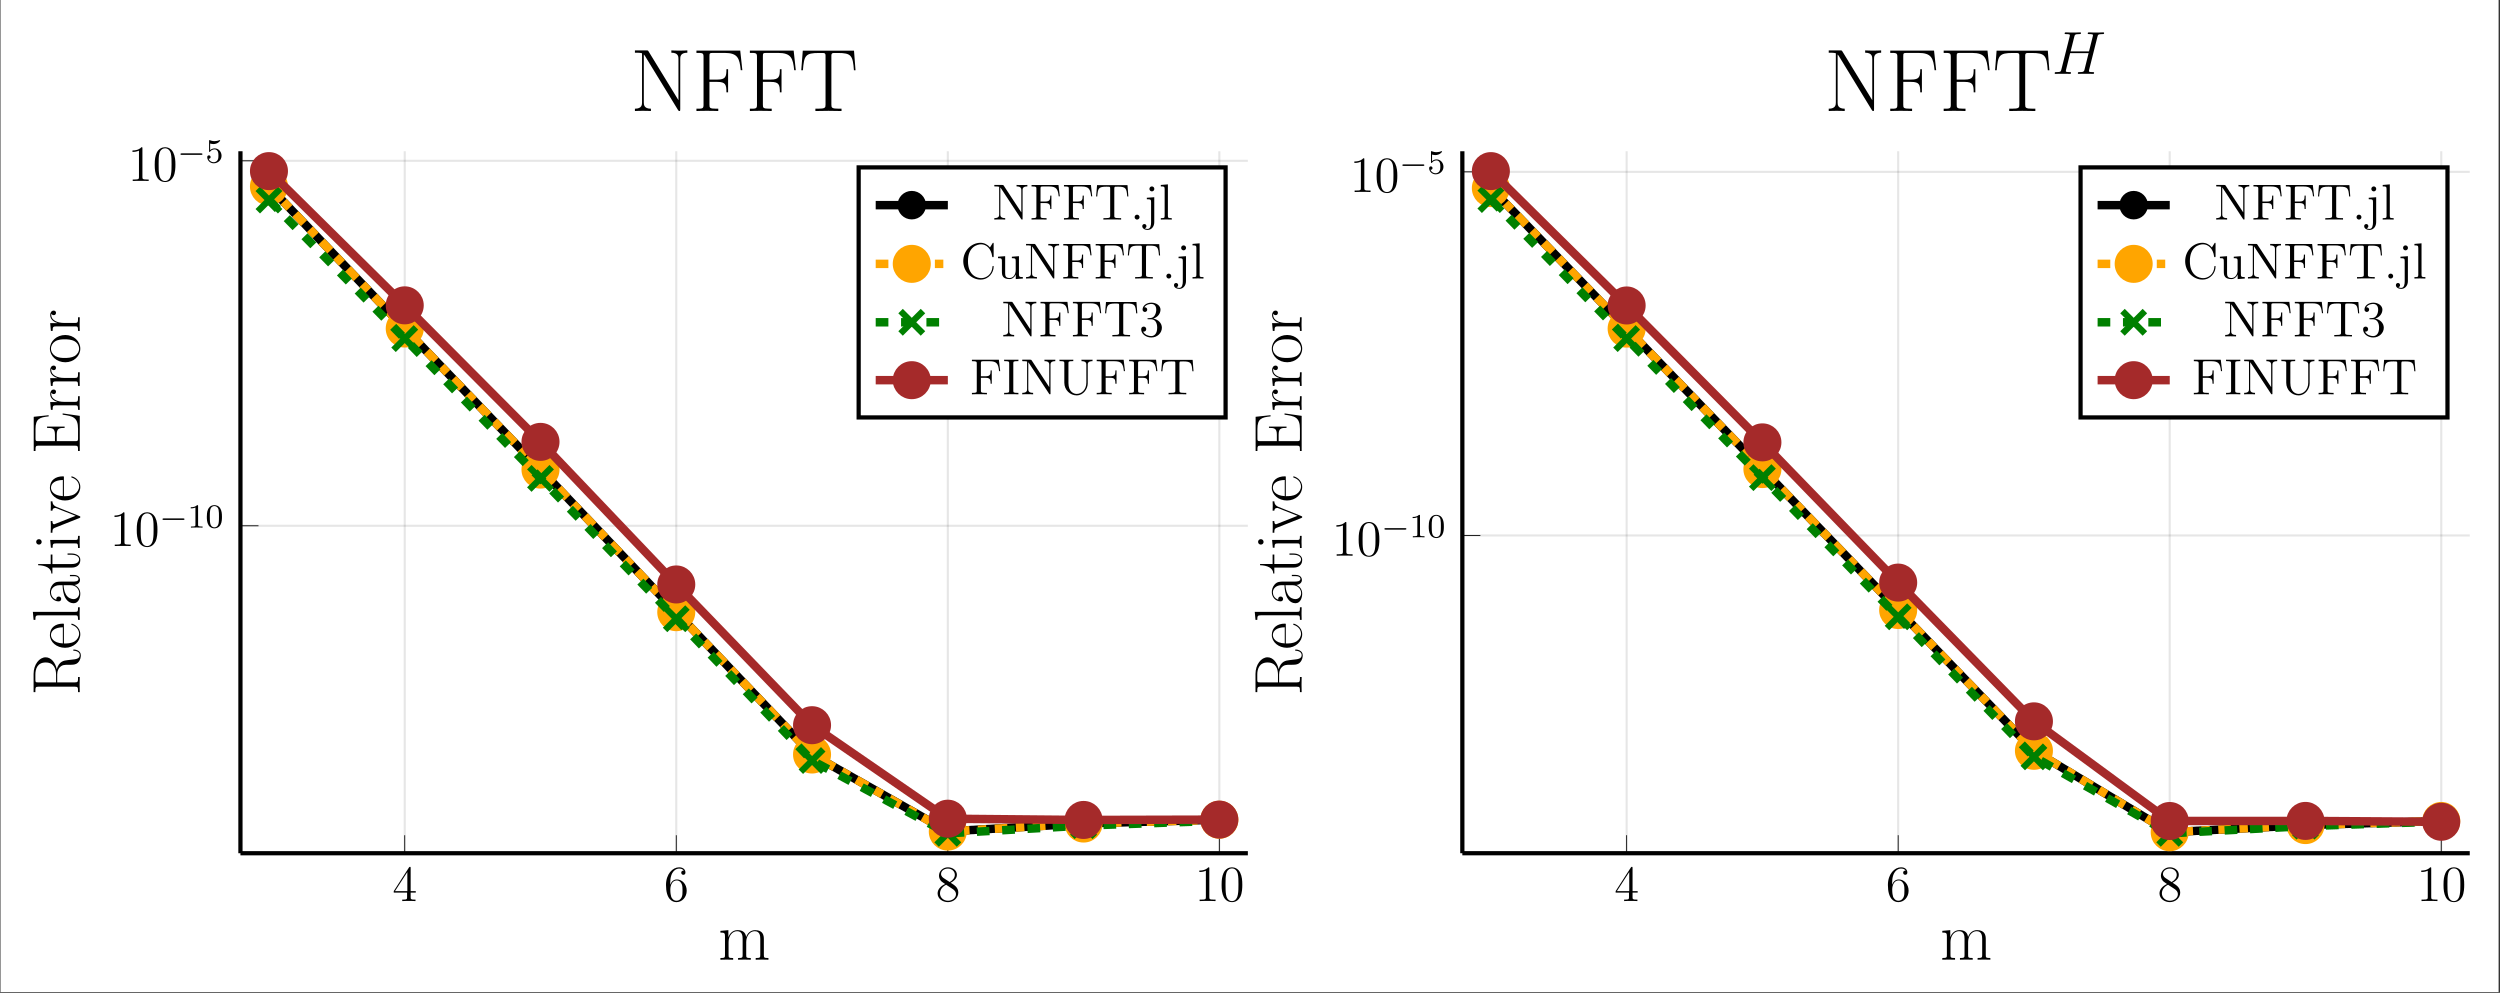 <?xml version="1.0" encoding="UTF-8"?>
<svg xmlns="http://www.w3.org/2000/svg" xmlns:xlink="http://www.w3.org/1999/xlink" width="588.791pt" height="233.82pt" viewBox="0 0 588.791 233.82" version="1.2">
<rect x="0" y="0" width="588.791" height="233.82" fill="#333333" stroke="none"/>
<defs>
<g>
<symbol overflow="visible" id="glyph-1644858939065452-0-0">
<path style="stroke:none;" d=""/>
</symbol>
<symbol overflow="visible" id="glyph-1644858939065452-0-1">
<path style="stroke:none;" d="M 4.312 -7.781 C 4.312 -8.016 4.312 -8.062 4.141 -8.062 C 4.047 -8.062 4.016 -8.062 3.922 -7.922 L 0.328 -2.344 L 0.328 -2 L 3.469 -2 L 3.469 -0.906 C 3.469 -0.469 3.438 -0.344 2.562 -0.344 L 2.328 -0.344 L 2.328 0 C 2.609 -0.031 3.547 -0.031 3.891 -0.031 C 4.219 -0.031 5.172 -0.031 5.453 0 L 5.453 -0.344 L 5.219 -0.344 C 4.344 -0.344 4.312 -0.469 4.312 -0.906 L 4.312 -2 L 5.516 -2 L 5.516 -2.344 L 4.312 -2.344 Z M 3.531 -6.844 L 3.531 -2.344 L 0.625 -2.344 Z M 3.531 -6.844 "/>
</symbol>
<symbol overflow="visible" id="glyph-1644858939065452-0-2">
<path style="stroke:none;" d="M 1.469 -4.156 C 1.469 -7.188 2.938 -7.656 3.578 -7.656 C 4.016 -7.656 4.453 -7.531 4.672 -7.172 C 4.531 -7.172 4.078 -7.172 4.078 -6.688 C 4.078 -6.422 4.25 -6.188 4.562 -6.188 C 4.859 -6.188 5.062 -6.375 5.062 -6.719 C 5.062 -7.344 4.609 -7.953 3.578 -7.953 C 2.062 -7.953 0.484 -6.406 0.484 -3.781 C 0.484 -0.484 1.922 0.25 2.938 0.25 C 4.25 0.25 5.359 -0.891 5.359 -2.438 C 5.359 -4.031 4.25 -5.094 3.047 -5.094 C 1.984 -5.094 1.594 -4.172 1.469 -3.844 Z M 2.938 -0.078 C 2.188 -0.078 1.828 -0.734 1.719 -0.984 C 1.609 -1.297 1.5 -1.891 1.5 -2.719 C 1.5 -3.672 1.922 -4.859 3 -4.859 C 3.656 -4.859 4 -4.406 4.188 -4 C 4.375 -3.562 4.375 -2.969 4.375 -2.453 C 4.375 -1.844 4.375 -1.297 4.141 -0.844 C 3.844 -0.281 3.422 -0.078 2.938 -0.078 Z M 2.938 -0.078 "/>
</symbol>
<symbol overflow="visible" id="glyph-1644858939065452-0-3">
<path style="stroke:none;" d="M 3.562 -4.312 C 4.156 -4.641 5.031 -5.188 5.031 -6.188 C 5.031 -7.234 4.031 -7.953 2.922 -7.953 C 1.75 -7.953 0.812 -7.078 0.812 -5.984 C 0.812 -5.578 0.938 -5.172 1.266 -4.766 C 1.406 -4.609 1.406 -4.609 2.25 -4.016 C 1.094 -3.484 0.484 -2.672 0.484 -1.812 C 0.484 -0.531 1.703 0.25 2.922 0.25 C 4.25 0.25 5.359 -0.734 5.359 -1.984 C 5.359 -3.203 4.5 -3.734 3.562 -4.312 Z M 1.938 -5.391 C 1.781 -5.5 1.297 -5.812 1.297 -6.391 C 1.297 -7.172 2.109 -7.656 2.922 -7.656 C 3.781 -7.656 4.547 -7.047 4.547 -6.188 C 4.547 -5.453 4.016 -4.859 3.328 -4.484 Z M 2.5 -3.844 L 3.938 -2.906 C 4.25 -2.703 4.812 -2.328 4.812 -1.609 C 4.812 -0.688 3.891 -0.078 2.922 -0.078 C 1.906 -0.078 1.047 -0.812 1.047 -1.812 C 1.047 -2.734 1.719 -3.484 2.5 -3.844 Z M 2.5 -3.844 "/>
</symbol>
<symbol overflow="visible" id="glyph-1644858939065452-0-4">
<path style="stroke:none;" d="M 3.438 -7.656 C 3.438 -7.938 3.438 -7.953 3.203 -7.953 C 2.922 -7.625 2.312 -7.188 1.094 -7.188 L 1.094 -6.844 C 1.359 -6.844 1.953 -6.844 2.625 -7.141 L 2.625 -0.922 C 2.625 -0.484 2.578 -0.344 1.531 -0.344 L 1.156 -0.344 L 1.156 0 C 1.484 -0.031 2.641 -0.031 3.031 -0.031 C 3.438 -0.031 4.578 -0.031 4.906 0 L 4.906 -0.344 L 4.531 -0.344 C 3.484 -0.344 3.438 -0.484 3.438 -0.922 Z M 3.438 -7.656 "/>
</symbol>
<symbol overflow="visible" id="glyph-1644858939065452-0-5">
<path style="stroke:none;" d="M 5.359 -3.828 C 5.359 -4.812 5.297 -5.781 4.859 -6.688 C 4.375 -7.688 3.516 -7.953 2.922 -7.953 C 2.234 -7.953 1.391 -7.609 0.938 -6.609 C 0.609 -5.859 0.484 -5.109 0.484 -3.828 C 0.484 -2.672 0.578 -1.797 1 -0.938 C 1.469 -0.031 2.297 0.25 2.922 0.25 C 3.953 0.25 4.547 -0.375 4.906 -1.062 C 5.328 -1.953 5.359 -3.125 5.359 -3.828 Z M 2.922 0.016 C 2.531 0.016 1.75 -0.203 1.531 -1.5 C 1.406 -2.219 1.406 -3.125 1.406 -3.969 C 1.406 -4.953 1.406 -5.828 1.594 -6.531 C 1.797 -7.344 2.406 -7.703 2.922 -7.703 C 3.375 -7.703 4.062 -7.438 4.297 -6.406 C 4.453 -5.719 4.453 -4.781 4.453 -3.969 C 4.453 -3.172 4.453 -2.266 4.312 -1.531 C 4.094 -0.219 3.328 0.016 2.922 0.016 Z M 2.922 0.016 "/>
</symbol>
<symbol overflow="visible" id="glyph-1644858939065452-1-0">
<path style="stroke:none;" d=""/>
</symbol>
<symbol overflow="visible" id="glyph-1644858939065452-1-1">
<path style="stroke:none;" d="M 5.562 -1.812 C 5.703 -1.812 5.875 -1.812 5.875 -1.984 C 5.875 -2.172 5.703 -2.172 5.562 -2.172 L 1 -2.172 C 0.875 -2.172 0.703 -2.172 0.703 -1.984 C 0.703 -1.812 0.875 -1.812 1 -1.812 Z M 5.562 -1.812 "/>
</symbol>
<symbol overflow="visible" id="glyph-1644858939065452-2-0">
<path style="stroke:none;" d=""/>
</symbol>
<symbol overflow="visible" id="glyph-1644858939065452-2-1">
<path style="stroke:none;" d="M 2.5 -5.078 C 2.5 -5.297 2.484 -5.297 2.266 -5.297 C 1.938 -4.984 1.516 -4.797 0.766 -4.797 L 0.766 -4.531 C 0.984 -4.531 1.406 -4.531 1.875 -4.734 L 1.875 -0.656 C 1.875 -0.359 1.844 -0.266 1.094 -0.266 L 0.812 -0.266 L 0.812 0 C 1.141 -0.031 1.828 -0.031 2.188 -0.031 C 2.547 -0.031 3.234 -0.031 3.562 0 L 3.562 -0.266 L 3.281 -0.266 C 2.531 -0.266 2.5 -0.359 2.5 -0.656 Z M 2.5 -5.078 "/>
</symbol>
<symbol overflow="visible" id="glyph-1644858939065452-2-2">
<path style="stroke:none;" d="M 3.891 -2.547 C 3.891 -3.391 3.812 -3.906 3.547 -4.422 C 3.203 -5.125 2.547 -5.297 2.109 -5.297 C 1.109 -5.297 0.734 -4.547 0.625 -4.328 C 0.344 -3.75 0.328 -2.953 0.328 -2.547 C 0.328 -2.016 0.344 -1.219 0.734 -0.578 C 1.094 0.016 1.688 0.172 2.109 0.172 C 2.5 0.172 3.172 0.047 3.578 -0.734 C 3.875 -1.312 3.891 -2.031 3.891 -2.547 Z M 2.109 -0.062 C 1.844 -0.062 1.297 -0.188 1.125 -1.016 C 1.031 -1.469 1.031 -2.219 1.031 -2.641 C 1.031 -3.188 1.031 -3.75 1.125 -4.188 C 1.297 -5 1.906 -5.078 2.109 -5.078 C 2.375 -5.078 2.938 -4.938 3.094 -4.219 C 3.188 -3.781 3.188 -3.172 3.188 -2.641 C 3.188 -2.172 3.188 -1.453 3.094 -1 C 2.922 -0.172 2.375 -0.062 2.109 -0.062 Z M 2.109 -0.062 "/>
</symbol>
<symbol overflow="visible" id="glyph-1644858939065452-2-3">
<path style="stroke:none;" d="M 1.109 -4.484 C 1.219 -4.453 1.531 -4.359 1.875 -4.359 C 2.875 -4.359 3.469 -5.062 3.469 -5.188 C 3.469 -5.281 3.422 -5.297 3.375 -5.297 C 3.359 -5.297 3.344 -5.297 3.281 -5.266 C 2.969 -5.141 2.594 -5.047 2.172 -5.047 C 1.703 -5.047 1.312 -5.156 1.062 -5.266 C 0.984 -5.297 0.969 -5.297 0.953 -5.297 C 0.859 -5.297 0.859 -5.219 0.859 -5.062 L 0.859 -2.734 C 0.859 -2.594 0.859 -2.5 0.984 -2.5 C 1.047 -2.5 1.062 -2.531 1.109 -2.594 C 1.203 -2.703 1.5 -3.109 2.188 -3.109 C 2.625 -3.109 2.844 -2.75 2.922 -2.594 C 3.047 -2.312 3.062 -1.938 3.062 -1.641 C 3.062 -1.344 3.062 -0.906 2.844 -0.562 C 2.688 -0.312 2.359 -0.078 1.938 -0.078 C 1.422 -0.078 0.922 -0.391 0.734 -0.922 C 0.75 -0.906 0.812 -0.906 0.812 -0.906 C 1.031 -0.906 1.219 -1.047 1.219 -1.297 C 1.219 -1.594 0.984 -1.703 0.828 -1.703 C 0.672 -1.703 0.422 -1.625 0.422 -1.281 C 0.422 -0.562 1.047 0.172 1.953 0.172 C 2.953 0.172 3.797 -0.609 3.797 -1.594 C 3.797 -2.516 3.125 -3.344 2.188 -3.344 C 1.797 -3.344 1.422 -3.219 1.109 -2.938 Z M 1.109 -4.484 "/>
</symbol>
<symbol overflow="visible" id="glyph-1644858939065452-3-0">
<path style="stroke:none;" d=""/>
</symbol>
<symbol overflow="visible" id="glyph-1644858939065452-3-1">
<path style="stroke:none;" d="M 11.844 0 L 11.844 -0.406 C 10.828 -0.406 10.766 -0.484 10.766 -1.094 L 10.766 -4.844 C 10.766 -5.641 10.625 -6.969 8.719 -6.969 C 7.641 -6.969 6.891 -6.234 6.609 -5.375 L 6.594 -5.375 C 6.406 -6.688 5.469 -6.969 4.562 -6.969 C 3.312 -6.969 2.656 -6 2.422 -5.359 L 2.406 -5.359 L 2.406 -6.969 L 0.531 -6.797 L 0.531 -6.391 C 1.469 -6.391 1.609 -6.297 1.609 -5.531 L 1.609 -1.094 C 1.609 -0.5 1.547 -0.406 0.531 -0.406 L 0.531 0 C 0.906 -0.031 1.609 -0.031 2.016 -0.031 C 2.438 -0.031 3.156 -0.031 3.531 0 L 3.531 -0.406 C 2.516 -0.406 2.453 -0.484 2.453 -1.094 L 2.453 -4.156 C 2.453 -5.625 3.344 -6.719 4.453 -6.719 C 5.641 -6.719 5.766 -5.672 5.766 -4.906 L 5.766 -1.094 C 5.766 -0.5 5.703 -0.406 4.688 -0.406 L 4.688 0 C 5.062 -0.031 5.766 -0.031 6.172 -0.031 C 6.594 -0.031 7.312 -0.031 7.688 0 L 7.688 -0.406 C 6.672 -0.406 6.609 -0.484 6.609 -1.094 L 6.609 -4.156 C 6.609 -5.625 7.5 -6.719 8.609 -6.719 C 9.797 -6.719 9.922 -5.672 9.922 -4.906 L 9.922 -1.094 C 9.922 -0.5 9.859 -0.406 8.844 -0.406 L 8.844 0 C 9.219 -0.031 9.922 -0.031 10.328 -0.031 C 10.75 -0.031 11.469 -0.031 11.844 0 Z M 11.844 0 "/>
</symbol>
<symbol overflow="visible" id="glyph-1644858939065452-4-0">
<path style="stroke:none;" d=""/>
</symbol>
<symbol overflow="visible" id="glyph-1644858939065452-4-1">
<path style="stroke:none;" d="M -1.344 -10.859 C -1.438 -10.859 -1.547 -10.859 -1.547 -10.719 C -1.547 -10.594 -1.453 -10.578 -1.391 -10.578 C -0.344 -10.5 0 -10.031 0 -9.531 C 0 -8.656 -1 -8.562 -1.969 -8.469 C -2.312 -8.422 -2.547 -8.391 -2.891 -8.359 C -3.688 -8.266 -4.859 -8.141 -5.422 -6.234 C -5.734 -7.75 -6.75 -9.031 -8.031 -9.031 C -9.516 -9.031 -10.875 -7.344 -10.875 -5.109 L -10.875 -0.828 L -10.453 -0.828 C -10.453 -1.922 -10.453 -2.109 -9.75 -2.109 L -1.125 -2.109 C -0.406 -2.109 -0.406 -1.922 -0.406 -0.828 L 0 -0.828 C -0.031 -1.297 -0.031 -2.125 -0.031 -2.609 C -0.031 -3.109 -0.031 -3.938 0 -4.391 L -0.406 -4.391 C -0.406 -3.297 -0.406 -3.125 -1.125 -3.125 L -5.312 -3.125 L -5.312 -4.984 C -5.312 -5.891 -4.953 -6.406 -4.75 -6.625 C -4.125 -7.266 -3.688 -7.266 -2.609 -7.266 C -1.547 -7.266 -1 -7.266 -0.469 -7.734 C 0.188 -8.344 0.25 -9.156 0.25 -9.5 C 0.25 -10.688 -1.062 -10.859 -1.344 -10.859 Z M -8.031 -7.812 C -5.969 -7.812 -5.578 -6.125 -5.578 -4.938 L -5.578 -3.125 L -9.844 -3.125 C -10.375 -3.125 -10.453 -3.156 -10.453 -3.797 L -10.453 -4.953 C -10.453 -6.266 -10 -7.812 -8.031 -7.812 Z M -8.031 -7.812 "/>
</symbol>
<symbol overflow="visible" id="glyph-1644858939065452-4-2">
<path style="stroke:none;" d="M -4 -6.125 C -5.625 -6.125 -7.031 -5.266 -7.031 -3.453 C -7.031 -1.766 -5.422 -0.438 -3.469 -0.438 C -1.406 -0.438 0.125 -1.938 0.125 -3.625 C 0.125 -5.406 -1.562 -6.109 -1.891 -6.109 C -2 -6.109 -2 -5.984 -2 -5.984 C -2 -5.875 -1.969 -5.859 -1.781 -5.797 C -0.703 -5.438 -0.156 -4.562 -0.156 -3.734 C -0.156 -3.062 -0.547 -2.375 -1.234 -1.938 C -2.047 -1.453 -3 -1.453 -3.734 -1.453 L -3.734 -6.062 C -3.812 -6.125 -3.844 -6.125 -4 -6.125 Z M -3.984 -5.266 L -3.984 -1.469 C -6.266 -1.578 -6.781 -2.797 -6.781 -3.438 C -6.781 -4.516 -5.766 -5.25 -3.984 -5.266 Z M -3.984 -5.266 "/>
</symbol>
<symbol overflow="visible" id="glyph-1644858939065452-4-3">
<path style="stroke:none;" d="M 0 -3.516 L -0.406 -3.516 C -0.406 -2.5 -0.484 -2.438 -1.094 -2.438 L -11.047 -2.438 L -10.875 -0.547 L -10.453 -0.547 C -10.453 -1.484 -10.359 -1.625 -9.594 -1.625 L -1.094 -1.625 C -0.5 -1.625 -0.406 -1.562 -0.406 -0.547 L 0 -0.547 C -0.031 -0.922 -0.031 -1.625 -0.031 -2.016 C -0.031 -2.438 -0.031 -3.141 0 -3.516 Z M 0 -3.516 "/>
</symbol>
<symbol overflow="visible" id="glyph-1644858939065452-4-4">
<path style="stroke:none;" d="M -1.422 -7.156 L -2.312 -7.156 L -2.312 -6.859 L -1.406 -6.859 C -0.438 -6.859 -0.297 -6.438 -0.297 -6.219 C -0.297 -5.578 -1.125 -5.578 -1.828 -5.578 L -4.125 -5.578 C -5.172 -5.578 -5.734 -5.578 -6.359 -4.906 C -6.875 -4.312 -7.031 -3.625 -7.031 -3.094 C -7.031 -1.828 -6.047 -0.922 -5 -0.922 C -4.406 -0.922 -4.375 -1.406 -4.375 -1.5 C -4.375 -1.703 -4.5 -2.062 -4.953 -2.062 C -5.344 -2.062 -5.531 -1.766 -5.531 -1.5 C -5.531 -1.438 -5.516 -1.359 -5.5 -1.312 C -6.5 -1.641 -6.781 -2.5 -6.781 -3.062 C -6.781 -3.859 -6.078 -4.734 -4.75 -4.734 L -4.047 -4.734 C -4.016 -3.797 -3.891 -2.656 -3.406 -1.766 C -2.844 -0.766 -2.047 -0.484 -1.453 -0.484 C -0.219 -0.484 0.125 -1.906 0.125 -2.75 C 0.125 -3.625 -0.359 -4.438 -1.281 -4.797 C -0.578 -4.828 0.062 -5.266 0.062 -5.969 C 0.062 -6.312 -0.156 -7.156 -1.422 -7.156 Z M -2.219 -4.734 C -0.828 -4.734 -0.125 -3.734 -0.125 -2.859 C -0.125 -2.062 -0.719 -1.453 -1.453 -1.453 C -1.922 -1.453 -2.766 -1.656 -3.281 -2.578 C -3.703 -3.344 -3.781 -4.219 -3.812 -4.734 Z M -2.219 -4.734 "/>
</symbol>
<symbol overflow="visible" id="glyph-1644858939065452-4-5">
<path style="stroke:none;" d="M -1.969 -4.891 L -2.875 -4.891 L -2.875 -4.594 L -1.984 -4.594 C -0.891 -4.594 -0.156 -4.172 -0.156 -3.5 C -0.156 -3.047 -0.484 -2.406 -1.922 -2.406 L -6.438 -2.406 L -6.438 -4.641 L -6.844 -4.641 L -6.844 -2.406 L -9.797 -2.406 L -9.797 -2.125 C -8.156 -2.078 -6.719 -1.531 -6.688 -0.172 L -6.438 -0.172 L -6.438 -1.562 L -1.953 -1.562 C -1.656 -1.562 0.125 -1.562 0.125 -3.406 C 0.125 -4.344 -0.797 -4.891 -1.969 -4.891 Z M -1.969 -4.891 "/>
</symbol>
<symbol overflow="visible" id="glyph-1644858939065452-4-6">
<path style="stroke:none;" d="M 0 -3.406 L -0.406 -3.406 C -0.406 -2.469 -0.516 -2.438 -1.078 -2.438 L -6.969 -2.438 L -6.797 -0.609 L -6.391 -0.609 C -6.391 -1.5 -6.297 -1.625 -5.531 -1.625 L -1.094 -1.625 C -0.5 -1.625 -0.406 -1.562 -0.406 -0.547 L 0 -0.547 C -0.031 -0.922 -0.031 -1.609 -0.031 -2 C -0.031 -2.391 -0.031 -3.047 0 -3.406 Z M -9.609 -2.625 C -10 -2.625 -10.266 -2.328 -10.266 -1.984 C -10.266 -1.609 -9.969 -1.344 -9.609 -1.344 C -9.234 -1.344 -8.969 -1.641 -8.969 -1.969 C -8.969 -2.359 -9.266 -2.625 -9.609 -2.625 Z M -9.609 -2.625 "/>
</symbol>
<symbol overflow="visible" id="glyph-1644858939065452-4-7">
<path style="stroke:none;" d="M -6.438 -7.547 L -6.844 -7.547 L -6.812 -6.547 C -6.812 -6.203 -6.812 -5.688 -6.844 -5.359 L -6.438 -5.359 C -6.406 -5.766 -6.203 -5.984 -5.797 -5.984 C -5.656 -5.984 -5.625 -5.984 -5.391 -5.891 L -0.969 -4.141 L -5.75 -2.25 C -5.953 -2.156 -5.984 -2.156 -6.047 -2.156 C -6.438 -2.156 -6.438 -2.672 -6.438 -2.906 L -6.844 -2.906 C -6.812 -2.531 -6.812 -1.828 -6.812 -1.438 C -6.812 -1 -6.812 -0.516 -6.844 -0.156 L -6.438 -0.156 C -6.438 -0.766 -6.438 -1.094 -5.938 -1.297 L -0.141 -3.594 C 0.094 -3.688 0.125 -3.703 0.125 -3.859 C 0.125 -4 0.094 -4.016 -0.141 -4.109 L -5.406 -6.219 C -5.766 -6.375 -6.406 -6.625 -6.438 -7.547 Z M -6.438 -7.547 "/>
</symbol>
<symbol overflow="visible" id="glyph-1644858939065452-4-8">
<path style="stroke:none;" d="M -4.031 -9.672 L -4.031 -9.375 C -1.688 -9.031 -0.406 -8.828 -0.406 -6.016 L -0.406 -3.812 C -0.406 -3.172 -0.5 -3.141 -1.031 -3.141 L -5.422 -3.141 L -5.422 -4.641 C -5.422 -6.125 -4.891 -6.266 -3.562 -6.266 L -3.562 -6.562 L -7.703 -6.562 L -7.703 -6.266 C -6.391 -6.266 -5.844 -6.125 -5.844 -4.641 L -5.844 -3.141 L -9.812 -3.141 C -10.344 -3.141 -10.422 -3.172 -10.422 -3.812 L -10.422 -5.984 C -10.422 -8.453 -9.438 -8.734 -7.328 -8.969 L -7.328 -9.25 L -10.844 -8.875 L -10.844 -0.812 L -10.422 -0.812 C -10.422 -1.906 -10.422 -2.078 -9.719 -2.078 L -1.125 -2.078 C -0.406 -2.078 -0.406 -1.906 -0.406 -0.812 L 0 -0.812 L 0 -9.094 Z M -4.031 -9.672 "/>
</symbol>
<symbol overflow="visible" id="glyph-1644858939065452-4-9">
<path style="stroke:none;" d="M -6.141 -5.297 C -6.656 -5.297 -6.969 -4.797 -6.969 -4.25 C -6.969 -3.047 -5.797 -2.516 -5.234 -2.359 L -5.234 -2.344 L -6.969 -2.344 L -6.797 -0.5 L -6.391 -0.5 C -6.391 -1.438 -6.297 -1.578 -5.531 -1.578 L -1.094 -1.578 C -0.5 -1.578 -0.406 -1.516 -0.406 -0.5 L 0 -0.5 C -0.031 -0.875 -0.031 -1.609 -0.031 -2.016 C -0.031 -2.484 -0.031 -3.297 0 -3.719 L -0.406 -3.719 C -0.406 -2.578 -0.406 -2.391 -1.125 -2.391 L -3.75 -2.391 C -5.281 -2.391 -6.719 -3.047 -6.719 -4.234 C -6.719 -4.344 -6.703 -4.453 -6.656 -4.562 C -6.656 -4.562 -6.547 -4.219 -6.125 -4.219 C -5.75 -4.219 -5.594 -4.516 -5.594 -4.766 C -5.594 -4.953 -5.703 -5.297 -6.141 -5.297 Z M -6.141 -5.297 "/>
</symbol>
<symbol overflow="visible" id="glyph-1644858939065452-4-10">
<path style="stroke:none;" d="M -3.406 -6.859 C -5.438 -6.859 -7.031 -5.375 -7.031 -3.641 C -7.031 -1.906 -5.438 -0.438 -3.406 -0.438 C -1.406 -0.438 0.125 -1.906 0.125 -3.641 C 0.125 -5.375 -1.406 -6.859 -3.406 -6.859 Z M -3.531 -5.844 C -2.906 -5.844 -1.953 -5.812 -1.188 -5.375 C -0.469 -4.938 -0.156 -4.25 -0.156 -3.641 C -0.156 -2.891 -0.609 -2.266 -1.219 -1.891 C -1.938 -1.5 -2.828 -1.453 -3.531 -1.453 C -4.203 -1.453 -5.031 -1.484 -5.75 -1.891 C -6.266 -2.219 -6.781 -2.828 -6.781 -3.641 C -6.781 -4.359 -6.391 -4.969 -5.828 -5.344 C -5.078 -5.844 -4.031 -5.844 -3.531 -5.844 Z M -3.531 -5.844 "/>
</symbol>
<symbol overflow="visible" id="glyph-1644858939065452-5-0">
<path style="stroke:none;" d=""/>
</symbol>
<symbol overflow="visible" id="glyph-1644858939065452-5-1">
<path style="stroke:none;" d="M 13.406 -13.734 L 13.406 -14.281 C 12.922 -14.234 12.047 -14.234 11.516 -14.234 C 11 -14.234 10.125 -14.234 9.641 -14.281 L 9.641 -13.734 C 11.312 -13.734 11.312 -12.75 11.312 -12.234 L 11.312 -2.547 L 4.281 -14.031 C 4.141 -14.266 4.125 -14.281 3.719 -14.281 L 1.062 -14.281 L 1.062 -13.734 L 1.469 -13.734 C 2.297 -13.734 2.672 -13.625 2.734 -13.609 L 2.734 -2.047 C 2.734 -1.531 2.734 -0.547 1.062 -0.547 L 1.062 0 C 1.547 -0.047 2.422 -0.047 2.953 -0.047 C 3.469 -0.047 4.344 -0.047 4.828 0 L 4.828 -0.547 C 3.156 -0.547 3.156 -1.531 3.156 -2.047 L 3.156 -13.312 C 3.297 -13.188 3.297 -13.156 3.453 -12.938 L 11.203 -0.25 C 11.359 0 11.422 0 11.516 0 C 11.734 0 11.734 -0.062 11.734 -0.453 L 11.734 -12.234 C 11.734 -12.75 11.734 -13.734 13.406 -13.734 Z M 13.406 -13.734 "/>
</symbol>
<symbol overflow="visible" id="glyph-1644858939065452-5-2">
<path style="stroke:none;" d="M 11.875 -9.609 L 11.375 -14.234 L 1.062 -14.234 L 1.062 -13.688 C 2.516 -13.688 2.734 -13.688 2.734 -12.75 L 2.734 -1.484 C 2.734 -0.547 2.516 -0.547 1.062 -0.547 L 1.062 0 C 1.672 -0.047 2.844 -0.047 3.484 -0.047 C 4.344 -0.047 5.359 -0.047 6.203 0 L 6.203 -0.547 L 5.75 -0.547 C 4.156 -0.547 4.125 -0.75 4.125 -1.5 L 4.125 -6.859 L 6 -6.859 C 7.938 -6.859 8.125 -6.172 8.125 -4.406 L 8.516 -4.406 L 8.516 -9.844 L 8.125 -9.844 C 8.125 -8.094 7.938 -7.406 6 -7.406 L 4.125 -7.406 L 4.125 -12.875 C 4.125 -13.594 4.156 -13.688 5 -13.688 L 7.688 -13.688 C 10.844 -13.688 11.203 -12.391 11.5 -9.609 Z M 11.875 -9.609 "/>
</symbol>
<symbol overflow="visible" id="glyph-1644858939065452-5-3">
<path style="stroke:none;" d="M 13.359 -9.594 L 13 -14.219 L 0.938 -14.219 L 0.578 -9.594 L 0.969 -9.594 C 1.234 -13.062 1.531 -13.672 4.75 -13.672 C 5.125 -13.672 5.734 -13.672 5.891 -13.656 C 6.297 -13.594 6.297 -13.344 6.297 -12.859 L 6.297 -1.531 C 6.297 -0.781 6.234 -0.547 4.5 -0.547 L 3.906 -0.547 L 3.906 0 L 6.984 -0.047 L 10.062 0 L 10.062 -0.547 L 9.469 -0.547 C 7.734 -0.547 7.672 -0.781 7.672 -1.531 L 7.672 -12.859 C 7.672 -13.312 7.672 -13.562 8.047 -13.656 C 8.219 -13.672 8.828 -13.672 9.203 -13.672 C 12.391 -13.672 12.719 -13.062 12.984 -9.594 Z M 13.359 -9.594 "/>
</symbol>
<symbol overflow="visible" id="glyph-1644858939065452-6-0">
<path style="stroke:none;" d=""/>
</symbol>
<symbol overflow="visible" id="glyph-1644858939065452-6-1">
<path style="stroke:none;" d="M 8.266 -7.812 L 8.266 -8.156 C 7.953 -8.141 7.328 -8.141 7 -8.141 C 6.656 -8.141 6.031 -8.141 5.719 -8.156 L 5.719 -7.812 C 6.844 -7.812 6.844 -7.25 6.844 -6.906 L 6.844 -1.688 L 2.703 -8 C 2.594 -8.156 2.578 -8.156 2.312 -8.156 L 0.484 -8.156 L 0.484 -7.812 C 1 -7.812 1.297 -7.812 1.625 -7.734 L 1.625 -1.25 C 1.625 -0.906 1.625 -0.344 0.484 -0.344 L 0.484 0 C 0.797 -0.031 1.438 -0.031 1.766 -0.031 C 2.109 -0.031 2.734 -0.031 3.047 0 L 3.047 -0.344 C 1.906 -0.344 1.906 -0.906 1.906 -1.25 L 1.906 -7.547 C 2.016 -7.453 2.016 -7.422 2.109 -7.281 L 6.781 -0.172 C 6.891 -0.016 6.906 0 7 0 C 7.094 0 7.125 -0.047 7.141 -0.078 L 7.141 -6.906 C 7.141 -7.25 7.141 -7.812 8.266 -7.812 Z M 8.266 -7.812 "/>
</symbol>
<symbol overflow="visible" id="glyph-1644858939065452-6-2">
<path style="stroke:none;" d="M 7.141 -5.469 L 6.828 -8.141 L 0.484 -8.141 L 0.484 -7.797 L 0.734 -7.797 C 1.594 -7.797 1.625 -7.672 1.625 -7.234 L 1.625 -0.906 C 1.625 -0.469 1.594 -0.344 0.734 -0.344 L 0.484 -0.344 L 0.484 0 C 0.781 -0.031 1.844 -0.031 2.203 -0.031 C 2.625 -0.031 3.672 -0.031 4.016 0 L 4.016 -0.344 L 3.656 -0.344 C 2.625 -0.344 2.594 -0.484 2.594 -0.922 L 2.594 -3.891 L 3.641 -3.891 C 4.766 -3.891 4.891 -3.5 4.891 -2.5 L 5.156 -2.5 L 5.156 -5.641 L 4.891 -5.641 C 4.891 -4.641 4.766 -4.25 3.641 -4.25 L 2.594 -4.25 L 2.594 -7.312 C 2.594 -7.703 2.625 -7.797 3.141 -7.797 L 4.641 -7.797 C 6.359 -7.797 6.703 -7.156 6.875 -5.469 Z M 7.141 -5.469 "/>
</symbol>
<symbol overflow="visible" id="glyph-1644858939065452-6-3">
<path style="stroke:none;" d="M 8.016 -5.438 L 7.812 -8.109 L 0.641 -8.109 L 0.422 -5.438 L 0.688 -5.438 C 0.844 -7.328 0.953 -7.75 2.844 -7.75 C 3.062 -7.75 3.391 -7.75 3.484 -7.734 C 3.734 -7.703 3.734 -7.547 3.734 -7.281 L 3.734 -0.922 C 3.734 -0.516 3.734 -0.344 2.562 -0.344 L 2.141 -0.344 L 2.141 0 C 2.516 -0.031 3.75 -0.031 4.219 -0.031 C 4.688 -0.031 5.922 -0.031 6.312 0 L 6.312 -0.344 L 5.875 -0.344 C 4.703 -0.344 4.703 -0.516 4.703 -0.922 L 4.703 -7.281 C 4.703 -7.578 4.734 -7.688 4.922 -7.734 C 5.016 -7.75 5.359 -7.75 5.594 -7.75 C 7.484 -7.75 7.594 -7.328 7.75 -5.438 Z M 8.016 -5.438 "/>
</symbol>
<symbol overflow="visible" id="glyph-1644858939065452-6-4">
<path style="stroke:none;" d="M 2.203 -0.578 C 2.203 -0.906 1.922 -1.156 1.625 -1.156 C 1.281 -1.156 1.047 -0.891 1.047 -0.578 C 1.047 -0.234 1.344 0 1.609 0 C 1.938 0 2.203 -0.25 2.203 -0.578 Z M 2.203 -0.578 "/>
</symbol>
<symbol overflow="visible" id="glyph-1644858939065452-6-5">
<path style="stroke:none;" d="M 2.422 0.609 L 2.422 -5.266 L 0.672 -5.141 L 0.672 -4.797 C 1.562 -4.797 1.672 -4.703 1.672 -4.125 L 1.672 0.656 C 1.672 1.312 1.547 2.203 0.844 2.203 C 0.844 2.203 0.453 2.203 0.172 2.031 C 0.484 1.969 0.578 1.75 0.578 1.547 C 0.578 1.266 0.375 1.047 0.094 1.047 C -0.203 1.047 -0.406 1.266 -0.406 1.547 C -0.406 2.125 0.234 2.438 0.859 2.438 C 1.719 2.438 2.422 1.703 2.422 0.609 Z M 2.438 -7.219 C 2.438 -7.578 2.156 -7.812 1.859 -7.812 C 1.531 -7.812 1.281 -7.547 1.281 -7.219 C 1.281 -6.906 1.547 -6.641 1.859 -6.641 C 2.219 -6.641 2.438 -6.938 2.438 -7.219 Z M 2.438 -7.219 "/>
</symbol>
<symbol overflow="visible" id="glyph-1644858939065452-6-6">
<path style="stroke:none;" d="M 2.969 0 L 2.969 -0.344 C 2.203 -0.344 2.062 -0.344 2.062 -0.891 L 2.062 -8.297 L 0.391 -8.156 L 0.391 -7.812 C 1.203 -7.812 1.297 -7.734 1.297 -7.141 L 1.297 -0.891 C 1.297 -0.344 1.172 -0.344 0.391 -0.344 L 0.391 0 C 0.734 -0.031 1.312 -0.031 1.672 -0.031 C 2.031 -0.031 2.625 -0.031 2.969 0 Z M 2.969 0 "/>
</symbol>
<symbol overflow="visible" id="glyph-1644858939065452-6-7">
<path style="stroke:none;" d="M 7.797 -2.766 C 7.797 -2.906 7.797 -2.969 7.656 -2.969 C 7.547 -2.969 7.531 -2.922 7.531 -2.828 C 7.422 -0.938 6.031 -0.094 4.875 -0.094 C 4.047 -0.094 1.75 -0.594 1.75 -4.094 C 1.75 -7.547 4 -8.062 4.859 -8.062 C 6.125 -8.062 7.219 -7 7.453 -5.219 C 7.484 -5.062 7.484 -5.031 7.625 -5.031 C 7.797 -5.031 7.797 -5.062 7.797 -5.312 L 7.797 -8.141 C 7.797 -8.359 7.797 -8.422 7.672 -8.422 C 7.609 -8.422 7.594 -8.391 7.516 -8.266 L 6.938 -7.328 C 6.391 -8 5.578 -8.422 4.719 -8.422 C 2.531 -8.422 0.641 -6.531 0.641 -4.094 C 0.641 -1.609 2.562 0.25 4.719 0.25 C 6.688 0.25 7.797 -1.453 7.797 -2.766 Z M 7.797 -2.766 "/>
</symbol>
<symbol overflow="visible" id="glyph-1644858939065452-6-8">
<path style="stroke:none;" d="M 6.234 0 L 6.234 -0.344 C 5.422 -0.344 5.312 -0.438 5.312 -1.016 L 5.312 -5.266 L 3.641 -5.141 L 3.641 -4.797 C 4.453 -4.797 4.547 -4.703 4.547 -4.125 L 4.547 -1.984 C 4.547 -0.969 4 -0.125 3.109 -0.125 C 2.125 -0.125 2.062 -0.688 2.062 -1.312 L 2.062 -5.266 L 0.375 -5.141 L 0.375 -4.797 C 1.297 -4.797 1.297 -4.75 1.297 -3.688 L 1.297 -1.906 C 1.297 -1.156 1.297 -0.734 1.656 -0.328 C 1.938 -0.031 2.422 0.125 3.031 0.125 C 3.234 0.125 3.625 0.125 4.031 -0.234 C 4.375 -0.5 4.562 -0.953 4.562 -0.953 L 4.562 0.125 Z M 6.234 0 "/>
</symbol>
<symbol overflow="visible" id="glyph-1644858939065452-6-9">
<path style="stroke:none;" d="M 5.359 -2.047 C 5.359 -3.141 4.469 -4 3.328 -4.203 C 4.359 -4.5 5.031 -5.375 5.031 -6.312 C 5.031 -7.25 4.047 -7.953 2.891 -7.953 C 1.703 -7.953 0.812 -7.219 0.812 -6.344 C 0.812 -5.875 1.188 -5.766 1.359 -5.766 C 1.609 -5.766 1.906 -5.953 1.906 -6.312 C 1.906 -6.688 1.609 -6.859 1.344 -6.859 C 1.281 -6.859 1.25 -6.859 1.219 -6.844 C 1.672 -7.656 2.797 -7.656 2.859 -7.656 C 3.25 -7.656 4.031 -7.484 4.031 -6.312 C 4.031 -6.078 4 -5.422 3.641 -4.906 C 3.281 -4.375 2.875 -4.344 2.562 -4.328 L 2.203 -4.297 C 2 -4.281 1.953 -4.266 1.953 -4.156 C 1.953 -4.047 2.016 -4.047 2.219 -4.047 L 2.766 -4.047 C 3.797 -4.047 4.25 -3.203 4.25 -2.062 C 4.25 -0.484 3.438 -0.078 2.844 -0.078 C 2.266 -0.078 1.297 -0.344 0.938 -1.141 C 1.328 -1.078 1.672 -1.297 1.672 -1.719 C 1.672 -2.062 1.422 -2.312 1.094 -2.312 C 0.797 -2.312 0.484 -2.141 0.484 -1.688 C 0.484 -0.625 1.547 0.25 2.875 0.25 C 4.297 0.25 5.359 -0.844 5.359 -2.047 Z M 5.359 -2.047 "/>
</symbol>
<symbol overflow="visible" id="glyph-1644858939065452-6-10">
<path style="stroke:none;" d="M 3.797 0 L 3.797 -0.344 L 3.531 -0.344 C 2.625 -0.344 2.594 -0.469 2.594 -0.906 L 2.594 -7.25 C 2.594 -7.703 2.625 -7.812 3.531 -7.812 L 3.797 -7.812 L 3.797 -8.156 C 3.5 -8.141 2.469 -8.141 2.109 -8.141 C 1.75 -8.141 0.719 -8.141 0.438 -8.156 L 0.438 -7.812 L 0.688 -7.812 C 1.594 -7.812 1.625 -7.703 1.625 -7.25 L 1.625 -0.906 C 1.625 -0.469 1.594 -0.344 0.688 -0.344 L 0.438 -0.344 L 0.438 0 C 0.719 -0.031 1.75 -0.031 2.109 -0.031 C 2.469 -0.031 3.5 -0.031 3.797 0 Z M 3.797 0 "/>
</symbol>
<symbol overflow="visible" id="glyph-1644858939065452-6-11">
<path style="stroke:none;" d="M 8.266 -7.812 L 8.266 -8.156 C 7.953 -8.141 7.312 -8.141 6.984 -8.141 C 6.641 -8.141 5.984 -8.141 5.672 -8.156 L 5.672 -7.812 C 6.812 -7.812 6.812 -7.25 6.812 -6.938 L 6.812 -2.75 C 6.812 -1.078 5.672 -0.094 4.547 -0.094 C 3.844 -0.094 2.594 -0.578 2.594 -2.672 L 2.594 -7.25 C 2.594 -7.703 2.625 -7.812 3.484 -7.812 L 3.734 -7.812 L 3.734 -8.156 C 3.438 -8.141 2.469 -8.141 2.109 -8.141 C 1.75 -8.141 0.781 -8.141 0.484 -8.156 L 0.484 -7.812 L 0.734 -7.812 C 1.594 -7.812 1.625 -7.703 1.625 -7.25 L 1.625 -2.734 C 1.625 -1 3.016 0.25 4.531 0.25 C 6.188 0.25 7.141 -1.375 7.141 -2.562 L 7.141 -7.094 C 7.141 -7.812 8.062 -7.812 8.266 -7.812 Z M 8.266 -7.812 "/>
</symbol>
<symbol overflow="visible" id="glyph-1644858939065452-7-0">
<path style="stroke:none;" d=""/>
</symbol>
<symbol overflow="visible" id="glyph-1644858939065452-7-1">
<path style="stroke:none;" d="M 10.719 -8.734 C 10.844 -9.234 10.875 -9.375 11.891 -9.375 C 12.156 -9.375 12.297 -9.375 12.297 -9.625 C 12.297 -9.781 12.172 -9.781 12.078 -9.781 C 11.828 -9.781 11.516 -9.75 11.25 -9.75 L 9.562 -9.75 C 9.281 -9.75 8.984 -9.781 8.719 -9.781 C 8.609 -9.781 8.438 -9.781 8.438 -9.516 C 8.438 -9.375 8.547 -9.375 8.812 -9.375 C 9.672 -9.375 9.672 -9.25 9.672 -9.094 C 9.672 -9.062 9.672 -8.984 9.609 -8.766 L 8.734 -5.297 L 4.406 -5.297 L 5.266 -8.734 C 5.406 -9.234 5.438 -9.375 6.453 -9.375 C 6.703 -9.375 6.844 -9.375 6.844 -9.625 C 6.844 -9.781 6.719 -9.781 6.641 -9.781 C 6.375 -9.781 6.078 -9.75 5.797 -9.75 L 4.109 -9.75 C 3.844 -9.75 3.547 -9.781 3.266 -9.781 C 3.172 -9.781 3 -9.781 3 -9.516 C 3 -9.375 3.094 -9.375 3.359 -9.375 C 4.234 -9.375 4.234 -9.25 4.234 -9.094 C 4.234 -9.062 4.234 -8.984 4.172 -8.766 L 2.234 -1.062 C 2.109 -0.562 2.078 -0.422 1.094 -0.422 C 0.766 -0.422 0.656 -0.422 0.656 -0.141 C 0.656 0 0.812 0 0.859 0 C 1.125 0 1.422 -0.031 1.688 -0.031 L 3.375 -0.031 C 3.656 -0.031 3.953 0 4.234 0 C 4.344 0 4.5 0 4.5 -0.266 C 4.5 -0.422 4.375 -0.422 4.156 -0.422 C 3.281 -0.422 3.281 -0.531 3.281 -0.672 C 3.281 -0.688 3.281 -0.781 3.312 -0.906 L 4.297 -4.891 L 8.641 -4.891 C 8.391 -3.938 7.672 -0.953 7.641 -0.859 C 7.484 -0.438 7.25 -0.438 6.406 -0.422 C 6.234 -0.422 6.109 -0.422 6.109 -0.141 C 6.109 0 6.266 0 6.297 0 C 6.562 0 6.859 -0.031 7.141 -0.031 L 8.828 -0.031 C 9.094 -0.031 9.406 0 9.672 0 C 9.781 0 9.938 0 9.938 -0.266 C 9.938 -0.422 9.812 -0.422 9.594 -0.422 C 8.719 -0.422 8.719 -0.531 8.719 -0.672 C 8.719 -0.688 8.719 -0.781 8.75 -0.906 Z M 10.719 -8.734 "/>
</symbol>
</g>
<clipPath id="clip-1644858939065452-1">
  <path d="M 0.121 0 L 588.461 0 L 588.461 233.641 L 0.121 233.641 Z M 0.121 0 "/>
</clipPath>
<clipPath id="clip-1644858939065452-2">
  <path d="M 56.629 35.641 L 293.945 35.641 L 293.945 201.008 L 56.629 201.008 Z M 56.629 35.641 "/>
</clipPath>
<clipPath id="clip-1644858939065452-3">
  <path d="M 56.629 35.641 L 293.945 35.641 L 293.945 201.008 L 56.629 201.008 Z M 56.629 35.641 "/>
</clipPath>
<clipPath id="clip-1644858939065452-4">
  <path d="M 56.629 35.641 L 293.945 35.641 L 293.945 201.008 L 56.629 201.008 Z M 56.629 35.641 "/>
</clipPath>
<clipPath id="clip-1644858939065452-5">
  <path d="M 56.629 35.641 L 293.945 35.641 L 293.945 201.008 L 56.629 201.008 Z M 56.629 35.641 "/>
</clipPath>
<clipPath id="clip-1644858939065452-6">
  <path d="M 344.406 35.641 L 581.723 35.641 L 581.723 201.004 L 344.406 201.004 Z M 344.406 35.641 "/>
</clipPath>
<clipPath id="clip-1644858939065452-7">
  <path d="M 561 179 L 588.461 179 L 588.461 207 L 561 207 Z M 561 179 "/>
</clipPath>
<clipPath id="clip-1644858939065452-8">
  <path d="M 344.406 35.641 L 581.723 35.641 L 581.723 201.004 L 344.406 201.004 Z M 344.406 35.641 "/>
</clipPath>
<clipPath id="clip-1644858939065452-9">
  <path d="M 550 168 L 588.461 168 L 588.461 219 L 550 219 Z M 550 168 "/>
</clipPath>
<clipPath id="clip-1644858939065452-10">
  <path d="M 344.406 35.641 L 581.723 35.641 L 581.723 201.004 L 344.406 201.004 Z M 344.406 35.641 "/>
</clipPath>
<clipPath id="clip-1644858939065452-11">
  <path d="M 551 169 L 588.461 169 L 588.461 218 L 551 218 Z M 551 169 "/>
</clipPath>
<clipPath id="clip-1644858939065452-12">
  <path d="M 344.406 35.641 L 581.723 35.641 L 581.723 201.004 L 344.406 201.004 Z M 344.406 35.641 "/>
</clipPath>
<clipPath id="clip-1644858939065452-13">
  <path d="M 550 168 L 588.461 168 L 588.461 219 L 550 219 Z M 550 168 "/>
</clipPath>
</defs>
<g id="surface1">
<g clip-path="url(#clip-1644858939065452-1)" clip-rule="nonzero">
<path style=" stroke:none;fill-rule:nonzero;fill:rgb(100%,100%,100%);fill-opacity:1;" d="M 0.121 233.645 L 0.121 0 L 588.469 0 L 588.469 233.645 Z M 0.121 233.645 "/>
</g>
<path style=" stroke:none;fill-rule:nonzero;fill:rgb(100%,100%,100%);fill-opacity:1;" d="M 56.629 201.008 L 293.945 201.008 L 293.945 35.641 L 56.629 35.641 Z M 56.629 201.008 "/>
<path style="fill:none;stroke-width:0.498;stroke-linecap:butt;stroke-linejoin:miter;stroke:rgb(0%,0%,0%);stroke-opacity:0.1;stroke-miterlimit:10;" d="M 38.728 -249.285 L 38.728 -83.79 M 102.746 -249.285 L 102.746 -83.79 M 166.76 -249.285 L 166.76 -83.79 M 230.775 -249.285 L 230.775 -83.79 " transform="matrix(0.999,0,0,-0.999,56.63,-48.085)"/>
<path style="fill:none;stroke-width:0.498;stroke-linecap:butt;stroke-linejoin:miter;stroke:rgb(0%,0%,0%);stroke-opacity:0.1;stroke-miterlimit:10;" d="M -0.001 -172.088 L 237.498 -172.088 M -0.001 -86.042 L 237.498 -86.042 " transform="matrix(0.999,0,0,-0.999,56.63,-48.085)"/>
<path style="fill:none;stroke-width:0.199;stroke-linecap:butt;stroke-linejoin:miter;stroke:rgb(0%,0%,0%);stroke-opacity:1;stroke-miterlimit:10;" d="M 38.728 -249.285 L 38.728 -245.039 M 102.746 -249.285 L 102.746 -245.039 M 166.76 -249.285 L 166.76 -245.039 M 230.775 -249.285 L 230.775 -245.039 " transform="matrix(0.999,0,0,-0.999,56.63,-48.085)"/>
<path style="fill:none;stroke-width:0.199;stroke-linecap:butt;stroke-linejoin:miter;stroke:rgb(0%,0%,0%);stroke-opacity:1;stroke-miterlimit:10;" d="M -0.001 -172.088 L 4.253 -172.088 M -0.001 -86.042 L 4.253 -86.042 " transform="matrix(0.999,0,0,-0.999,56.63,-48.085)"/>
<path style="fill:none;stroke-width:0.996;stroke-linecap:butt;stroke-linejoin:miter;stroke:rgb(0%,0%,0%);stroke-opacity:1;stroke-miterlimit:10;" d="M -0.001 -249.285 L 237.498 -249.285 " transform="matrix(0.999,0,0,-0.999,56.63,-48.085)"/>
<path style="fill:none;stroke-width:0.996;stroke-linecap:butt;stroke-linejoin:miter;stroke:rgb(0%,0%,0%);stroke-opacity:1;stroke-miterlimit:10;" d="M -0.001 -249.285 L -0.001 -83.79 " transform="matrix(0.999,0,0,-0.999,56.63,-48.085)"/>
<g style="fill:rgb(0%,0%,0%);fill-opacity:1;">
  <use xlink:href="#glyph-1644858939065452-0-1" x="92.404" y="212.22"/>
</g>
<g style="fill:rgb(0%,0%,0%);fill-opacity:1;">
  <use xlink:href="#glyph-1644858939065452-0-2" x="156.37" y="212.22"/>
</g>
<g style="fill:rgb(0%,0%,0%);fill-opacity:1;">
  <use xlink:href="#glyph-1644858939065452-0-3" x="220.336" y="212.22"/>
</g>
<g style="fill:rgb(0%,0%,0%);fill-opacity:1;">
  <use xlink:href="#glyph-1644858939065452-0-4" x="281.377" y="212.22"/>
  <use xlink:href="#glyph-1644858939065452-0-5" x="287.225" y="212.22"/>
</g>
<g style="fill:rgb(0%,0%,0%);fill-opacity:1;">
  <use xlink:href="#glyph-1644858939065452-0-4" x="25.874" y="128.601"/>
  <use xlink:href="#glyph-1644858939065452-0-5" x="31.723" y="128.601"/>
</g>
<g style="fill:rgb(0%,0%,0%);fill-opacity:1;">
  <use xlink:href="#glyph-1644858939065452-1-1" x="37.571" y="124.265"/>
</g>
<g style="fill:rgb(0%,0%,0%);fill-opacity:1;">
  <use xlink:href="#glyph-1644858939065452-2-1" x="44.153" y="124.265"/>
  <use xlink:href="#glyph-1644858939065452-2-2" x="48.384" y="124.265"/>
</g>
<g style="fill:rgb(0%,0%,0%);fill-opacity:1;">
  <use xlink:href="#glyph-1644858939065452-0-4" x="30.105" y="42.624"/>
  <use xlink:href="#glyph-1644858939065452-0-5" x="35.954" y="42.624"/>
</g>
<g style="fill:rgb(0%,0%,0%);fill-opacity:1;">
  <use xlink:href="#glyph-1644858939065452-1-1" x="41.802" y="38.29"/>
</g>
<g style="fill:rgb(0%,0%,0%);fill-opacity:1;">
  <use xlink:href="#glyph-1644858939065452-2-3" x="48.384" y="38.29"/>
</g>
<g clip-path="url(#clip-1644858939065452-2)" clip-rule="nonzero">
<path style="fill:none;stroke-width:1.993;stroke-linecap:butt;stroke-linejoin:miter;stroke:rgb(0%,0%,0%);stroke-opacity:1;stroke-miterlimit:10;" d="M 6.723 -92.101 L 38.728 -125.588 L 70.737 -158.84 L 102.746 -192.452 L 134.751 -226.009 L 166.76 -244.132 L 198.769 -242.26 L 230.775 -241.372 " transform="matrix(0.999,0,0,-0.999,56.63,-48.085)"/>
</g>
<path style="fill-rule:nonzero;fill:rgb(0%,0%,0%);fill-opacity:1;stroke-width:0.747;stroke-linecap:butt;stroke-linejoin:miter;stroke:rgb(0%,0%,0%);stroke-opacity:1;stroke-miterlimit:10;" d="M 9.71 -92.101 C 9.71 -90.451 8.373 -89.111 6.723 -89.111 C 5.07 -89.111 3.733 -90.451 3.733 -92.101 C 3.733 -93.751 5.07 -95.088 6.723 -95.088 C 8.373 -95.088 9.71 -93.751 9.71 -92.101 Z M 9.71 -92.101 " transform="matrix(0.999,0,0,-0.999,56.63,-48.085)"/>
<path style="fill-rule:nonzero;fill:rgb(0%,0%,0%);fill-opacity:1;stroke-width:0.747;stroke-linecap:butt;stroke-linejoin:miter;stroke:rgb(0%,0%,0%);stroke-opacity:1;stroke-miterlimit:10;" d="M 41.719 -125.588 C 41.719 -123.934 40.382 -122.597 38.728 -122.597 C 37.079 -122.597 35.742 -123.934 35.742 -125.588 C 35.742 -127.238 37.079 -128.575 38.728 -128.575 C 40.382 -128.575 41.719 -127.238 41.719 -125.588 Z M 41.719 -125.588 " transform="matrix(0.999,0,0,-0.999,56.63,-48.085)"/>
<path style="fill-rule:nonzero;fill:rgb(0%,0%,0%);fill-opacity:1;stroke-width:0.747;stroke-linecap:butt;stroke-linejoin:miter;stroke:rgb(0%,0%,0%);stroke-opacity:1;stroke-miterlimit:10;" d="M 73.724 -158.84 C 73.724 -157.19 72.387 -155.853 70.737 -155.853 C 69.088 -155.853 67.747 -157.19 67.747 -158.84 C 67.747 -160.494 69.088 -161.831 70.737 -161.831 C 72.387 -161.831 73.724 -160.494 73.724 -158.84 Z M 73.724 -158.84 " transform="matrix(0.999,0,0,-0.999,56.63,-48.085)"/>
<path style="fill-rule:nonzero;fill:rgb(0%,0%,0%);fill-opacity:1;stroke-width:0.747;stroke-linecap:butt;stroke-linejoin:miter;stroke:rgb(0%,0%,0%);stroke-opacity:1;stroke-miterlimit:10;" d="M 105.733 -192.452 C 105.733 -190.802 104.396 -189.465 102.746 -189.465 C 101.093 -189.465 99.756 -190.802 99.756 -192.452 C 99.756 -194.105 101.093 -195.442 102.746 -195.442 C 104.396 -195.442 105.733 -194.105 105.733 -192.452 Z M 105.733 -192.452 " transform="matrix(0.999,0,0,-0.999,56.63,-48.085)"/>
<path style="fill-rule:nonzero;fill:rgb(0%,0%,0%);fill-opacity:1;stroke-width:0.747;stroke-linecap:butt;stroke-linejoin:miter;stroke:rgb(0%,0%,0%);stroke-opacity:1;stroke-miterlimit:10;" d="M 137.742 -226.009 C 137.742 -224.359 136.405 -223.018 134.751 -223.018 C 133.102 -223.018 131.765 -224.359 131.765 -226.009 C 131.765 -227.659 133.102 -228.999 134.751 -228.999 C 136.405 -228.999 137.742 -227.659 137.742 -226.009 Z M 137.742 -226.009 " transform="matrix(0.999,0,0,-0.999,56.63,-48.085)"/>
<path style="fill-rule:nonzero;fill:rgb(0%,0%,0%);fill-opacity:1;stroke-width:0.747;stroke-linecap:butt;stroke-linejoin:miter;stroke:rgb(0%,0%,0%);stroke-opacity:1;stroke-miterlimit:10;" d="M 169.751 -244.132 C 169.751 -242.482 168.41 -241.142 166.76 -241.142 C 165.111 -241.142 163.77 -242.482 163.77 -244.132 C 163.77 -245.782 165.111 -247.119 166.76 -247.119 C 168.41 -247.119 169.751 -245.782 169.751 -244.132 Z M 169.751 -244.132 " transform="matrix(0.999,0,0,-0.999,56.63,-48.085)"/>
<path style="fill-rule:nonzero;fill:rgb(0%,0%,0%);fill-opacity:1;stroke-width:0.747;stroke-linecap:butt;stroke-linejoin:miter;stroke:rgb(0%,0%,0%);stroke-opacity:1;stroke-miterlimit:10;" d="M 201.756 -242.26 C 201.756 -240.61 200.419 -239.273 198.769 -239.273 C 197.116 -239.273 195.779 -240.61 195.779 -242.26 C 195.779 -243.913 197.116 -245.25 198.769 -245.25 C 200.419 -245.25 201.756 -243.913 201.756 -242.26 Z M 201.756 -242.26 " transform="matrix(0.999,0,0,-0.999,56.63,-48.085)"/>
<path style="fill-rule:nonzero;fill:rgb(0%,0%,0%);fill-opacity:1;stroke-width:0.747;stroke-linecap:butt;stroke-linejoin:miter;stroke:rgb(0%,0%,0%);stroke-opacity:1;stroke-miterlimit:10;" d="M 233.765 -241.372 C 233.765 -239.719 232.428 -238.382 230.775 -238.382 C 229.125 -238.382 227.788 -239.719 227.788 -241.372 C 227.788 -243.022 229.125 -244.359 230.775 -244.359 C 232.428 -244.359 233.765 -243.022 233.765 -241.372 Z M 233.765 -241.372 " transform="matrix(0.999,0,0,-0.999,56.63,-48.085)"/>
<g clip-path="url(#clip-1644858939065452-3)" clip-rule="nonzero">
<path style="fill:none;stroke-width:1.993;stroke-linecap:butt;stroke-linejoin:miter;stroke:rgb(100%,64.711%,0%);stroke-opacity:1;stroke-dasharray:2.989,1.993,1.993,1.993;stroke-miterlimit:10;" d="M 6.723 -92.101 L 38.728 -125.588 L 70.737 -158.84 L 102.746 -192.452 L 134.751 -226.009 L 166.76 -244.175 L 198.769 -242.287 L 230.775 -241.388 " transform="matrix(0.999,0,0,-0.999,56.63,-48.085)"/>
</g>
<path style="fill-rule:nonzero;fill:rgb(100%,64.711%,0%);fill-opacity:1;stroke-width:1.494;stroke-linecap:butt;stroke-linejoin:miter;stroke:rgb(100%,64.711%,0%);stroke-opacity:1;stroke-miterlimit:10;" d="M 10.457 -92.101 C 10.457 -90.037 8.783 -88.364 6.723 -88.364 C 4.659 -88.364 2.986 -90.037 2.986 -92.101 C 2.986 -94.165 4.659 -95.838 6.723 -95.838 C 8.783 -95.838 10.457 -94.165 10.457 -92.101 Z M 10.457 -92.101 " transform="matrix(0.999,0,0,-0.999,56.63,-48.085)"/>
<path style="fill-rule:nonzero;fill:rgb(100%,64.711%,0%);fill-opacity:1;stroke-width:1.494;stroke-linecap:butt;stroke-linejoin:miter;stroke:rgb(100%,64.711%,0%);stroke-opacity:1;stroke-miterlimit:10;" d="M 42.466 -125.588 C 42.466 -123.524 40.792 -121.851 38.728 -121.851 C 36.664 -121.851 34.995 -123.524 34.995 -125.588 C 34.995 -127.652 36.664 -129.321 38.728 -129.321 C 40.792 -129.321 42.466 -127.652 42.466 -125.588 Z M 42.466 -125.588 " transform="matrix(0.999,0,0,-0.999,56.63,-48.085)"/>
<path style="fill-rule:nonzero;fill:rgb(100%,64.711%,0%);fill-opacity:1;stroke-width:1.494;stroke-linecap:butt;stroke-linejoin:miter;stroke:rgb(100%,64.711%,0%);stroke-opacity:1;stroke-miterlimit:10;" d="M 74.475 -158.84 C 74.475 -156.78 72.801 -155.107 70.737 -155.107 C 68.673 -155.107 67 -156.78 67 -158.84 C 67 -160.904 68.673 -162.577 70.737 -162.577 C 72.801 -162.577 74.475 -160.904 74.475 -158.84 Z M 74.475 -158.84 " transform="matrix(0.999,0,0,-0.999,56.63,-48.085)"/>
<path style="fill-rule:nonzero;fill:rgb(100%,64.711%,0%);fill-opacity:1;stroke-width:1.494;stroke-linecap:butt;stroke-linejoin:miter;stroke:rgb(100%,64.711%,0%);stroke-opacity:1;stroke-miterlimit:10;" d="M 106.48 -192.452 C 106.48 -190.392 104.807 -188.718 102.746 -188.718 C 100.682 -188.718 99.009 -190.392 99.009 -192.452 C 99.009 -194.516 100.682 -196.189 102.746 -196.189 C 104.807 -196.189 106.48 -194.516 106.48 -192.452 Z M 106.48 -192.452 " transform="matrix(0.999,0,0,-0.999,56.63,-48.085)"/>
<path style="fill-rule:nonzero;fill:rgb(100%,64.711%,0%);fill-opacity:1;stroke-width:1.494;stroke-linecap:butt;stroke-linejoin:miter;stroke:rgb(100%,64.711%,0%);stroke-opacity:1;stroke-miterlimit:10;" d="M 138.489 -226.009 C 138.489 -223.945 136.816 -222.275 134.751 -222.275 C 132.687 -222.275 131.018 -223.945 131.018 -226.009 C 131.018 -228.073 132.687 -229.746 134.751 -229.746 C 136.816 -229.746 138.489 -228.073 138.489 -226.009 Z M 138.489 -226.009 " transform="matrix(0.999,0,0,-0.999,56.63,-48.085)"/>
<path style="fill-rule:nonzero;fill:rgb(100%,64.711%,0%);fill-opacity:1;stroke-width:1.494;stroke-linecap:butt;stroke-linejoin:miter;stroke:rgb(100%,64.711%,0%);stroke-opacity:1;stroke-miterlimit:10;" d="M 170.498 -244.175 C 170.498 -242.111 168.825 -240.438 166.76 -240.438 C 164.696 -240.438 163.023 -242.111 163.023 -244.175 C 163.023 -246.239 164.696 -247.912 166.76 -247.912 C 168.825 -247.912 170.498 -246.239 170.498 -244.175 Z M 170.498 -244.175 " transform="matrix(0.999,0,0,-0.999,56.63,-48.085)"/>
<path style="fill-rule:nonzero;fill:rgb(100%,64.711%,0%);fill-opacity:1;stroke-width:1.494;stroke-linecap:butt;stroke-linejoin:miter;stroke:rgb(100%,64.711%,0%);stroke-opacity:1;stroke-miterlimit:10;" d="M 202.503 -242.287 C 202.503 -240.223 200.834 -238.55 198.769 -238.55 C 196.705 -238.55 195.032 -240.223 195.032 -242.287 C 195.032 -244.347 196.705 -246.02 198.769 -246.02 C 200.834 -246.02 202.503 -244.347 202.503 -242.287 Z M 202.503 -242.287 " transform="matrix(0.999,0,0,-0.999,56.63,-48.085)"/>
<path style="fill-rule:nonzero;fill:rgb(100%,64.711%,0%);fill-opacity:1;stroke-width:1.494;stroke-linecap:butt;stroke-linejoin:miter;stroke:rgb(100%,64.711%,0%);stroke-opacity:1;stroke-miterlimit:10;" d="M 234.512 -241.388 C 234.512 -239.324 232.839 -237.655 230.775 -237.655 C 228.714 -237.655 227.041 -239.324 227.041 -241.388 C 227.041 -243.452 228.714 -245.125 230.775 -245.125 C 232.839 -245.125 234.512 -243.452 234.512 -241.388 Z M 234.512 -241.388 " transform="matrix(0.999,0,0,-0.999,56.63,-48.085)"/>
<g clip-path="url(#clip-1644858939065452-4)" clip-rule="nonzero">
<path style="fill:none;stroke-width:1.993;stroke-linecap:butt;stroke-linejoin:miter;stroke:rgb(0%,50.2%,0%);stroke-opacity:1;stroke-dasharray:2.989,2.989;stroke-miterlimit:10;" d="M 6.723 -95.295 L 38.728 -127.961 L 70.737 -160.916 L 102.746 -194.004 L 134.751 -227.428 L 166.76 -244.601 L 198.769 -242.776 L 230.775 -241.634 " transform="matrix(0.999,0,0,-0.999,56.63,-48.085)"/>
</g>
<path style="fill:none;stroke-width:1.494;stroke-linecap:butt;stroke-linejoin:miter;stroke:rgb(0%,50.2%,0%);stroke-opacity:1;stroke-miterlimit:10;" d="M 4.081 -97.938 L 9.362 -92.652 M 4.081 -92.652 L 9.362 -97.938 " transform="matrix(0.999,0,0,-0.999,56.63,-48.085)"/>
<path style="fill:none;stroke-width:1.494;stroke-linecap:butt;stroke-linejoin:miter;stroke:rgb(0%,50.2%,0%);stroke-opacity:1;stroke-miterlimit:10;" d="M 36.086 -130.603 L 41.371 -125.318 M 36.086 -125.318 L 41.371 -130.603 " transform="matrix(0.999,0,0,-0.999,56.63,-48.085)"/>
<path style="fill:none;stroke-width:1.494;stroke-linecap:butt;stroke-linejoin:miter;stroke:rgb(0%,50.2%,0%);stroke-opacity:1;stroke-miterlimit:10;" d="M 68.095 -163.558 L 73.38 -158.273 M 68.095 -158.273 L 73.38 -163.558 " transform="matrix(0.999,0,0,-0.999,56.63,-48.085)"/>
<path style="fill:none;stroke-width:1.494;stroke-linecap:butt;stroke-linejoin:miter;stroke:rgb(0%,50.2%,0%);stroke-opacity:1;stroke-miterlimit:10;" d="M 100.104 -196.646 L 105.385 -191.361 M 100.104 -191.361 L 105.385 -196.646 " transform="matrix(0.999,0,0,-0.999,56.63,-48.085)"/>
<path style="fill:none;stroke-width:1.494;stroke-linecap:butt;stroke-linejoin:miter;stroke:rgb(0%,50.2%,0%);stroke-opacity:1;stroke-miterlimit:10;" d="M 132.113 -230.071 L 137.394 -224.785 M 132.113 -224.785 L 137.394 -230.071 " transform="matrix(0.999,0,0,-0.999,56.63,-48.085)"/>
<path style="fill:none;stroke-width:1.494;stroke-linecap:butt;stroke-linejoin:miter;stroke:rgb(0%,50.2%,0%);stroke-opacity:1;stroke-miterlimit:10;" d="M 164.118 -247.244 L 169.403 -241.959 M 164.118 -241.959 L 169.403 -247.244 " transform="matrix(0.999,0,0,-0.999,56.63,-48.085)"/>
<path style="fill:none;stroke-width:1.494;stroke-linecap:butt;stroke-linejoin:miter;stroke:rgb(0%,50.2%,0%);stroke-opacity:1;stroke-miterlimit:10;" d="M 196.127 -245.418 L 201.408 -240.133 M 196.127 -240.133 L 201.408 -245.418 " transform="matrix(0.999,0,0,-0.999,56.63,-48.085)"/>
<path style="fill:none;stroke-width:1.494;stroke-linecap:butt;stroke-linejoin:miter;stroke:rgb(0%,50.2%,0%);stroke-opacity:1;stroke-miterlimit:10;" d="M 228.136 -244.277 L 233.417 -238.991 M 228.136 -238.991 L 233.417 -244.277 " transform="matrix(0.999,0,0,-0.999,56.63,-48.085)"/>
<g clip-path="url(#clip-1644858939065452-5)" clip-rule="nonzero">
<path style="fill:none;stroke-width:1.993;stroke-linecap:butt;stroke-linejoin:miter;stroke:rgb(64.711%,16.469%,16.469%);stroke-opacity:1;stroke-miterlimit:10;" d="M 6.723 -88.473 L 38.728 -120.119 L 70.737 -152.304 L 102.746 -185.923 L 134.751 -219.101 L 166.76 -241.145 L 198.769 -241.439 L 230.775 -241.357 " transform="matrix(0.999,0,0,-0.999,56.63,-48.085)"/>
</g>
<path style="fill-rule:nonzero;fill:rgb(64.711%,16.469%,16.469%);fill-opacity:1;stroke-width:1.494;stroke-linecap:butt;stroke-linejoin:miter;stroke:rgb(64.711%,16.469%,16.469%);stroke-opacity:1;stroke-miterlimit:10;" d="M 10.457 -88.473 C 10.457 -86.409 8.783 -84.736 6.723 -84.736 C 4.659 -84.736 2.986 -86.409 2.986 -88.473 C 2.986 -90.537 4.659 -92.211 6.723 -92.211 C 8.783 -92.211 10.457 -90.537 10.457 -88.473 Z M 10.457 -88.473 " transform="matrix(0.999,0,0,-0.999,56.63,-48.085)"/>
<path style="fill-rule:nonzero;fill:rgb(64.711%,16.469%,16.469%);fill-opacity:1;stroke-width:1.494;stroke-linecap:butt;stroke-linejoin:miter;stroke:rgb(64.711%,16.469%,16.469%);stroke-opacity:1;stroke-miterlimit:10;" d="M 42.466 -120.119 C 42.466 -118.055 40.792 -116.385 38.728 -116.385 C 36.664 -116.385 34.995 -118.055 34.995 -120.119 C 34.995 -122.183 36.664 -123.856 38.728 -123.856 C 40.792 -123.856 42.466 -122.183 42.466 -120.119 Z M 42.466 -120.119 " transform="matrix(0.999,0,0,-0.999,56.63,-48.085)"/>
<path style="fill-rule:nonzero;fill:rgb(64.711%,16.469%,16.469%);fill-opacity:1;stroke-width:1.494;stroke-linecap:butt;stroke-linejoin:miter;stroke:rgb(64.711%,16.469%,16.469%);stroke-opacity:1;stroke-miterlimit:10;" d="M 74.475 -152.304 C 74.475 -150.24 72.801 -148.57 70.737 -148.57 C 68.673 -148.57 67 -150.24 67 -152.304 C 67 -154.368 68.673 -156.041 70.737 -156.041 C 72.801 -156.041 74.475 -154.368 74.475 -152.304 Z M 74.475 -152.304 " transform="matrix(0.999,0,0,-0.999,56.63,-48.085)"/>
<path style="fill-rule:nonzero;fill:rgb(64.711%,16.469%,16.469%);fill-opacity:1;stroke-width:1.494;stroke-linecap:butt;stroke-linejoin:miter;stroke:rgb(64.711%,16.469%,16.469%);stroke-opacity:1;stroke-miterlimit:10;" d="M 106.48 -185.923 C 106.48 -183.859 104.807 -182.186 102.746 -182.186 C 100.682 -182.186 99.009 -183.859 99.009 -185.923 C 99.009 -187.983 100.682 -189.657 102.746 -189.657 C 104.807 -189.657 106.48 -187.983 106.48 -185.923 Z M 106.48 -185.923 " transform="matrix(0.999,0,0,-0.999,56.63,-48.085)"/>
<path style="fill-rule:nonzero;fill:rgb(64.711%,16.469%,16.469%);fill-opacity:1;stroke-width:1.494;stroke-linecap:butt;stroke-linejoin:miter;stroke:rgb(64.711%,16.469%,16.469%);stroke-opacity:1;stroke-miterlimit:10;" d="M 138.489 -219.101 C 138.489 -217.037 136.816 -215.364 134.751 -215.364 C 132.687 -215.364 131.018 -217.037 131.018 -219.101 C 131.018 -221.165 132.687 -222.838 134.751 -222.838 C 136.816 -222.838 138.489 -221.165 138.489 -219.101 Z M 138.489 -219.101 " transform="matrix(0.999,0,0,-0.999,56.63,-48.085)"/>
<path style="fill-rule:nonzero;fill:rgb(64.711%,16.469%,16.469%);fill-opacity:1;stroke-width:1.494;stroke-linecap:butt;stroke-linejoin:miter;stroke:rgb(64.711%,16.469%,16.469%);stroke-opacity:1;stroke-miterlimit:10;" d="M 170.498 -241.145 C 170.498 -239.081 168.825 -237.408 166.76 -237.408 C 164.696 -237.408 163.023 -239.081 163.023 -241.145 C 163.023 -243.21 164.696 -244.883 166.76 -244.883 C 168.825 -244.883 170.498 -243.21 170.498 -241.145 Z M 170.498 -241.145 " transform="matrix(0.999,0,0,-0.999,56.63,-48.085)"/>
<path style="fill-rule:nonzero;fill:rgb(64.711%,16.469%,16.469%);fill-opacity:1;stroke-width:1.494;stroke-linecap:butt;stroke-linejoin:miter;stroke:rgb(64.711%,16.469%,16.469%);stroke-opacity:1;stroke-miterlimit:10;" d="M 202.503 -241.439 C 202.503 -239.375 200.834 -237.701 198.769 -237.701 C 196.705 -237.701 195.032 -239.375 195.032 -241.439 C 195.032 -243.503 196.705 -245.176 198.769 -245.176 C 200.834 -245.176 202.503 -243.503 202.503 -241.439 Z M 202.503 -241.439 " transform="matrix(0.999,0,0,-0.999,56.63,-48.085)"/>
<path style="fill-rule:nonzero;fill:rgb(64.711%,16.469%,16.469%);fill-opacity:1;stroke-width:1.494;stroke-linecap:butt;stroke-linejoin:miter;stroke:rgb(64.711%,16.469%,16.469%);stroke-opacity:1;stroke-miterlimit:10;" d="M 234.512 -241.357 C 234.512 -239.292 232.839 -237.619 230.775 -237.619 C 228.714 -237.619 227.041 -239.292 227.041 -241.357 C 227.041 -243.417 228.714 -245.09 230.775 -245.09 C 232.839 -245.09 234.512 -243.417 234.512 -241.357 Z M 234.512 -241.357 " transform="matrix(0.999,0,0,-0.999,56.63,-48.085)"/>
<g style="fill:rgb(0%,0%,0%);fill-opacity:1;">
  <use xlink:href="#glyph-1644858939065452-3-1" x="169.137" y="226.032"/>
</g>
<g style="fill:rgb(0%,0%,0%);fill-opacity:1;">
  <use xlink:href="#glyph-1644858939065452-4-1" x="18.785" y="163.836"/>
  <use xlink:href="#glyph-1644858939065452-4-2" x="18.785" y="153.005"/>
  <use xlink:href="#glyph-1644858939065452-4-3" x="18.785" y="146.538"/>
  <use xlink:href="#glyph-1644858939065452-4-4" x="18.785" y="142.556"/>
  <use xlink:href="#glyph-1644858939065452-4-5" x="18.785" y="135.245"/>
  <use xlink:href="#glyph-1644858939065452-4-6" x="18.785" y="129.607"/>
  <use xlink:href="#glyph-1644858939065452-4-7" x="18.785" y="125.625"/>
</g>
<g style="fill:rgb(0%,0%,0%);fill-opacity:1;">
  <use xlink:href="#glyph-1644858939065452-4-2" x="18.785" y="118.314"/>
</g>
<g style="fill:rgb(0%,0%,0%);fill-opacity:1;">
  <use xlink:href="#glyph-1644858939065452-4-8" x="18.785" y="107.037"/>
  <use xlink:href="#glyph-1644858939065452-4-9" x="18.785" y="97.034"/>
  <use xlink:href="#glyph-1644858939065452-4-9" x="18.785" y="91.396"/>
  <use xlink:href="#glyph-1644858939065452-4-10" x="18.785" y="85.757"/>
  <use xlink:href="#glyph-1644858939065452-4-9" x="18.785" y="78.446"/>
</g>
<g style="fill:rgb(0%,0%,0%);fill-opacity:1;">
  <use xlink:href="#glyph-1644858939065452-5-1" x="148.474" y="26.148"/>
  <use xlink:href="#glyph-1644858939065452-5-2" x="162.961" y="26.148"/>
  <use xlink:href="#glyph-1644858939065452-5-2" x="175.546" y="26.148"/>
  <use xlink:href="#glyph-1644858939065452-5-3" x="188.131" y="26.148"/>
</g>
<path style="fill-rule:nonzero;fill:rgb(100%,100%,100%);fill-opacity:1;stroke-width:0.996;stroke-linecap:butt;stroke-linejoin:miter;stroke:rgb(0%,0%,0%);stroke-opacity:1;stroke-miterlimit:10;" d="M 145.744 -146.545 L 232.248 -146.545 L 232.248 -87.598 L 145.744 -87.598 Z M 145.744 -146.545 " transform="matrix(0.999,0,0,-0.999,56.63,-48.085)"/>
<path style="fill:none;stroke-width:1.993;stroke-linecap:butt;stroke-linejoin:miter;stroke:rgb(0%,0%,0%);stroke-opacity:1;stroke-miterlimit:10;" d="M 0.001 0.001 L 17.01 0.001 " transform="matrix(0.999,0,0,-0.999,206.241,48.318)"/>
<path style="fill-rule:nonzero;fill:rgb(0%,0%,0%);fill-opacity:1;stroke-width:0.747;stroke-linecap:butt;stroke-linejoin:miter;stroke:rgb(0%,0%,0%);stroke-opacity:1;stroke-miterlimit:10;" d="M 11.494 0.001 C 11.494 1.651 10.153 2.988 8.503 2.988 C 6.854 2.988 5.517 1.651 5.517 0.001 C 5.517 -1.652 6.854 -2.989 8.503 -2.989 C 10.153 -2.989 11.494 -1.652 11.494 0.001 Z M 11.494 0.001 " transform="matrix(0.999,0,0,-0.999,206.241,48.318)"/>
<g style="fill:rgb(0%,0%,0%);fill-opacity:1;">
  <use xlink:href="#glyph-1644858939065452-6-1" x="233.695" y="51.716"/>
  <use xlink:href="#glyph-1644858939065452-6-2" x="242.464" y="51.716"/>
  <use xlink:href="#glyph-1644858939065452-6-2" x="250.097" y="51.716"/>
  <use xlink:href="#glyph-1644858939065452-6-3" x="257.731" y="51.716"/>
  <use xlink:href="#glyph-1644858939065452-6-4" x="266.176" y="51.716"/>
  <use xlink:href="#glyph-1644858939065452-6-5" x="269.426" y="51.716"/>
  <use xlink:href="#glyph-1644858939065452-6-6" x="272.997" y="51.716"/>
</g>
<path style="fill:none;stroke-width:1.993;stroke-linecap:butt;stroke-linejoin:miter;stroke:rgb(100%,64.711%,0%);stroke-opacity:1;stroke-dasharray:2.989,1.993,1.993,1.993;stroke-miterlimit:10;" d="M 0.001 -0.001 L 17.01 -0.001 " transform="matrix(0.999,0,0,-0.999,206.241,62.143)"/>
<path style="fill-rule:nonzero;fill:rgb(100%,64.711%,0%);fill-opacity:1;stroke-width:1.494;stroke-linecap:butt;stroke-linejoin:miter;stroke:rgb(100%,64.711%,0%);stroke-opacity:1;stroke-miterlimit:10;" d="M 12.241 -0.001 C 12.241 2.063 10.568 3.736 8.503 3.736 C 6.439 3.736 4.766 2.063 4.766 -0.001 C 4.766 -2.062 6.439 -3.735 8.503 -3.735 C 10.568 -3.735 12.241 -2.062 12.241 -0.001 Z M 12.241 -0.001 " transform="matrix(0.999,0,0,-0.999,206.241,62.143)"/>
<g style="fill:rgb(0%,0%,0%);fill-opacity:1;">
  <use xlink:href="#glyph-1644858939065452-6-7" x="226.223" y="65.601"/>
  <use xlink:href="#glyph-1644858939065452-6-8" x="234.669" y="65.601"/>
  <use xlink:href="#glyph-1644858939065452-6-1" x="241.167" y="65.601"/>
  <use xlink:href="#glyph-1644858939065452-6-2" x="249.936" y="65.601"/>
  <use xlink:href="#glyph-1644858939065452-6-2" x="257.569" y="65.601"/>
  <use xlink:href="#glyph-1644858939065452-6-3" x="265.203" y="65.601"/>
  <use xlink:href="#glyph-1644858939065452-6-4" x="273.648" y="65.601"/>
  <use xlink:href="#glyph-1644858939065452-6-5" x="276.898" y="65.601"/>
  <use xlink:href="#glyph-1644858939065452-6-6" x="280.47" y="65.601"/>
</g>
<path style="fill:none;stroke-width:1.993;stroke-linecap:butt;stroke-linejoin:miter;stroke:rgb(0%,50.2%,0%);stroke-opacity:1;stroke-dasharray:2.989,2.989;stroke-miterlimit:10;" d="M 0.001 0 L 17.01 0 " transform="matrix(0.999,0,0,-0.999,206.241,75.903)"/>
<path style="fill:none;stroke-width:1.494;stroke-linecap:butt;stroke-linejoin:miter;stroke:rgb(0%,50.2%,0%);stroke-opacity:1;stroke-miterlimit:10;" d="M 5.861 -2.642 L 11.146 2.643 M 5.861 2.643 L 11.146 -2.642 " transform="matrix(0.999,0,0,-0.999,206.241,75.903)"/>
<g style="fill:rgb(0%,0%,0%);fill-opacity:1;">
  <use xlink:href="#glyph-1644858939065452-6-1" x="235.804" y="79.235"/>
  <use xlink:href="#glyph-1644858939065452-6-2" x="244.572" y="79.235"/>
  <use xlink:href="#glyph-1644858939065452-6-2" x="252.205" y="79.235"/>
  <use xlink:href="#glyph-1644858939065452-6-3" x="259.839" y="79.235"/>
  <use xlink:href="#glyph-1644858939065452-6-9" x="268.285" y="79.235"/>
</g>
<path style="fill:none;stroke-width:1.993;stroke-linecap:butt;stroke-linejoin:miter;stroke:rgb(64.711%,16.469%,16.469%);stroke-opacity:1;stroke-miterlimit:10;" d="M 0.001 0.002 L 17.01 0.002 " transform="matrix(0.999,0,0,-0.999,206.241,89.537)"/>
<path style="fill-rule:nonzero;fill:rgb(64.711%,16.469%,16.469%);fill-opacity:1;stroke-width:1.494;stroke-linecap:butt;stroke-linejoin:miter;stroke:rgb(64.711%,16.469%,16.469%);stroke-opacity:1;stroke-miterlimit:10;" d="M 12.241 0.002 C 12.241 2.062 10.568 3.735 8.503 3.735 C 6.439 3.735 4.766 2.062 4.766 0.002 C 4.766 -2.062 6.439 -3.735 8.503 -3.735 C 10.568 -3.735 12.241 -2.062 12.241 0.002 Z M 12.241 0.002 " transform="matrix(0.999,0,0,-0.999,206.241,89.537)"/>
<g style="fill:rgb(0%,0%,0%);fill-opacity:1;">
  <use xlink:href="#glyph-1644858939065452-6-2" x="228.421" y="92.87"/>
  <use xlink:href="#glyph-1644858939065452-6-10" x="236.055" y="92.87"/>
  <use xlink:href="#glyph-1644858939065452-6-1" x="240.272" y="92.87"/>
  <use xlink:href="#glyph-1644858939065452-6-11" x="249.04" y="92.87"/>
  <use xlink:href="#glyph-1644858939065452-6-2" x="257.808" y="92.87"/>
  <use xlink:href="#glyph-1644858939065452-6-2" x="265.442" y="92.87"/>
  <use xlink:href="#glyph-1644858939065452-6-3" x="273.075" y="92.87"/>
</g>
<path style=" stroke:none;fill-rule:nonzero;fill:rgb(100%,100%,100%);fill-opacity:1;" d="M 344.406 201.004 L 581.723 201.004 L 581.723 35.641 L 344.406 35.641 Z M 344.406 201.004 "/>
<path style="fill:none;stroke-width:0.498;stroke-linecap:butt;stroke-linejoin:miter;stroke:rgb(0%,0%,0%);stroke-opacity:0.1;stroke-miterlimit:10;" d="M 38.731 -246.367 L 38.731 -80.876 M 102.745 -246.367 L 102.745 -80.876 M 166.759 -246.367 L 166.759 -80.876 M 230.777 -246.367 L 230.777 -80.876 " transform="matrix(0.999,0,0,-0.999,344.408,-45.173)"/>
<path style="fill:none;stroke-width:0.498;stroke-linecap:butt;stroke-linejoin:miter;stroke:rgb(0%,0%,0%);stroke-opacity:0.1;stroke-miterlimit:10;" d="M -0.002 -171.457 L 237.497 -171.457 M -0.002 -85.731 L 237.497 -85.731 " transform="matrix(0.999,0,0,-0.999,344.408,-45.173)"/>
<path style="fill:none;stroke-width:0.199;stroke-linecap:butt;stroke-linejoin:miter;stroke:rgb(0%,0%,0%);stroke-opacity:1;stroke-miterlimit:10;" d="M 38.731 -246.367 L 38.731 -242.117 M 102.745 -246.367 L 102.745 -242.117 M 166.759 -246.367 L 166.759 -242.117 M 230.777 -246.367 L 230.777 -242.117 " transform="matrix(0.999,0,0,-0.999,344.408,-45.173)"/>
<path style="fill:none;stroke-width:0.199;stroke-linecap:butt;stroke-linejoin:miter;stroke:rgb(0%,0%,0%);stroke-opacity:1;stroke-miterlimit:10;" d="M -0.002 -171.457 L 4.252 -171.457 M -0.002 -85.731 L 4.252 -85.731 " transform="matrix(0.999,0,0,-0.999,344.408,-45.173)"/>
<path style="fill:none;stroke-width:0.996;stroke-linecap:butt;stroke-linejoin:miter;stroke:rgb(0%,0%,0%);stroke-opacity:1;stroke-miterlimit:10;" d="M -0.002 -246.367 L 237.497 -246.367 " transform="matrix(0.999,0,0,-0.999,344.408,-45.173)"/>
<path style="fill:none;stroke-width:0.996;stroke-linecap:butt;stroke-linejoin:miter;stroke:rgb(0%,0%,0%);stroke-opacity:1;stroke-miterlimit:10;" d="M -0.002 -246.367 L -0.002 -80.876 " transform="matrix(0.999,0,0,-0.999,344.408,-45.173)"/>
<g style="fill:rgb(0%,0%,0%);fill-opacity:1;">
  <use xlink:href="#glyph-1644858939065452-0-1" x="380.182" y="212.217"/>
</g>
<g style="fill:rgb(0%,0%,0%);fill-opacity:1;">
  <use xlink:href="#glyph-1644858939065452-0-2" x="444.148" y="212.217"/>
</g>
<g style="fill:rgb(0%,0%,0%);fill-opacity:1;">
  <use xlink:href="#glyph-1644858939065452-0-3" x="508.114" y="212.217"/>
</g>
<g style="fill:rgb(0%,0%,0%);fill-opacity:1;">
  <use xlink:href="#glyph-1644858939065452-0-4" x="569.155" y="212.217"/>
  <use xlink:href="#glyph-1644858939065452-0-5" x="575.004" y="212.217"/>
</g>
<g style="fill:rgb(0%,0%,0%);fill-opacity:1;">
  <use xlink:href="#glyph-1644858939065452-0-4" x="313.653" y="130.885"/>
  <use xlink:href="#glyph-1644858939065452-0-5" x="319.501" y="130.885"/>
</g>
<g style="fill:rgb(0%,0%,0%);fill-opacity:1;">
  <use xlink:href="#glyph-1644858939065452-1-1" x="325.35" y="126.551"/>
</g>
<g style="fill:rgb(0%,0%,0%);fill-opacity:1;">
  <use xlink:href="#glyph-1644858939065452-2-1" x="331.932" y="126.551"/>
  <use xlink:href="#glyph-1644858939065452-2-2" x="336.163" y="126.551"/>
</g>
<g style="fill:rgb(0%,0%,0%);fill-opacity:1;">
  <use xlink:href="#glyph-1644858939065452-0-4" x="317.883" y="45.223"/>
  <use xlink:href="#glyph-1644858939065452-0-5" x="323.732" y="45.223"/>
</g>
<g style="fill:rgb(0%,0%,0%);fill-opacity:1;">
  <use xlink:href="#glyph-1644858939065452-1-1" x="329.58" y="40.888"/>
</g>
<g style="fill:rgb(0%,0%,0%);fill-opacity:1;">
  <use xlink:href="#glyph-1644858939065452-2-3" x="336.162" y="40.888"/>
</g>
<g clip-path="url(#clip-1644858939065452-6)" clip-rule="nonzero">
<path style="fill:none;stroke-width:1.993;stroke-linecap:butt;stroke-linejoin:miter;stroke:rgb(0%,0%,0%);stroke-opacity:1;stroke-miterlimit:10;" d="M 6.722 -89.562 L 38.731 -122.689 L 70.736 -155.805 L 102.745 -189.03 L 134.754 -222.219 L 166.759 -241.41 L 198.768 -239.733 L 230.777 -238.775 " transform="matrix(0.999,0,0,-0.999,344.408,-45.173)"/>
</g>
<path style="fill-rule:nonzero;fill:rgb(0%,0%,0%);fill-opacity:1;stroke-width:0.747;stroke-linecap:butt;stroke-linejoin:miter;stroke:rgb(0%,0%,0%);stroke-opacity:1;stroke-miterlimit:10;" d="M 9.709 -89.562 C 9.709 -87.909 8.372 -86.572 6.722 -86.572 C 5.072 -86.572 3.732 -87.909 3.732 -89.562 C 3.732 -91.212 5.072 -92.549 6.722 -92.549 C 8.372 -92.549 9.709 -91.212 9.709 -89.562 Z M 9.709 -89.562 " transform="matrix(0.999,0,0,-0.999,344.408,-45.173)"/>
<path style="fill-rule:nonzero;fill:rgb(0%,0%,0%);fill-opacity:1;stroke-width:0.747;stroke-linecap:butt;stroke-linejoin:miter;stroke:rgb(0%,0%,0%);stroke-opacity:1;stroke-miterlimit:10;" d="M 41.718 -122.689 C 41.718 -121.04 40.381 -119.703 38.731 -119.703 C 37.078 -119.703 35.741 -121.04 35.741 -122.689 C 35.741 -124.339 37.078 -125.68 38.731 -125.68 C 40.381 -125.68 41.718 -124.339 41.718 -122.689 Z M 41.718 -122.689 " transform="matrix(0.999,0,0,-0.999,344.408,-45.173)"/>
<path style="fill-rule:nonzero;fill:rgb(0%,0%,0%);fill-opacity:1;stroke-width:0.747;stroke-linecap:butt;stroke-linejoin:miter;stroke:rgb(0%,0%,0%);stroke-opacity:1;stroke-miterlimit:10;" d="M 73.727 -155.805 C 73.727 -154.151 72.386 -152.814 70.736 -152.814 C 69.087 -152.814 67.75 -154.151 67.75 -155.805 C 67.75 -157.454 69.087 -158.791 70.736 -158.791 C 72.386 -158.791 73.727 -157.454 73.727 -155.805 Z M 73.727 -155.805 " transform="matrix(0.999,0,0,-0.999,344.408,-45.173)"/>
<path style="fill-rule:nonzero;fill:rgb(0%,0%,0%);fill-opacity:1;stroke-width:0.747;stroke-linecap:butt;stroke-linejoin:miter;stroke:rgb(0%,0%,0%);stroke-opacity:1;stroke-miterlimit:10;" d="M 105.732 -189.03 C 105.732 -187.38 104.395 -186.043 102.745 -186.043 C 101.096 -186.043 99.755 -187.38 99.755 -189.03 C 99.755 -190.679 101.096 -192.02 102.745 -192.02 C 104.395 -192.02 105.732 -190.679 105.732 -189.03 Z M 105.732 -189.03 " transform="matrix(0.999,0,0,-0.999,344.408,-45.173)"/>
<path style="fill-rule:nonzero;fill:rgb(0%,0%,0%);fill-opacity:1;stroke-width:0.747;stroke-linecap:butt;stroke-linejoin:miter;stroke:rgb(0%,0%,0%);stroke-opacity:1;stroke-miterlimit:10;" d="M 137.741 -222.219 C 137.741 -220.569 136.404 -219.229 134.754 -219.229 C 133.101 -219.229 131.764 -220.569 131.764 -222.219 C 131.764 -223.869 133.101 -225.21 134.754 -225.21 C 136.404 -225.21 137.741 -223.869 137.741 -222.219 Z M 137.741 -222.219 " transform="matrix(0.999,0,0,-0.999,344.408,-45.173)"/>
<path style="fill-rule:nonzero;fill:rgb(0%,0%,0%);fill-opacity:1;stroke-width:0.747;stroke-linecap:butt;stroke-linejoin:miter;stroke:rgb(0%,0%,0%);stroke-opacity:1;stroke-miterlimit:10;" d="M 169.75 -241.41 C 169.75 -239.76 168.413 -238.423 166.759 -238.423 C 165.11 -238.423 163.773 -239.76 163.773 -241.41 C 163.773 -243.063 165.11 -244.4 166.759 -244.4 C 168.413 -244.4 169.75 -243.063 169.75 -241.41 Z M 169.75 -241.41 " transform="matrix(0.999,0,0,-0.999,344.408,-45.173)"/>
<path style="fill-rule:nonzero;fill:rgb(0%,0%,0%);fill-opacity:1;stroke-width:0.747;stroke-linecap:butt;stroke-linejoin:miter;stroke:rgb(0%,0%,0%);stroke-opacity:1;stroke-miterlimit:10;" d="M 201.759 -239.733 C 201.759 -238.079 200.418 -236.742 198.768 -236.742 C 197.119 -236.742 195.778 -238.079 195.778 -239.733 C 195.778 -241.382 197.119 -242.719 198.768 -242.719 C 200.418 -242.719 201.759 -241.382 201.759 -239.733 Z M 201.759 -239.733 " transform="matrix(0.999,0,0,-0.999,344.408,-45.173)"/>
<path style=" stroke:none;fill-rule:nonzero;fill:rgb(0%,0%,0%);fill-opacity:1;" d="M 577.992 193.418 C 577.992 191.77 576.656 190.434 575.008 190.434 C 573.355 190.434 572.02 191.77 572.02 193.418 C 572.02 195.066 573.355 196.406 575.008 196.406 C 576.656 196.406 577.992 195.066 577.992 193.418 Z M 577.992 193.418 "/>
<g clip-path="url(#clip-1644858939065452-7)" clip-rule="nonzero">
<path style="fill:none;stroke-width:0.747;stroke-linecap:butt;stroke-linejoin:miter;stroke:rgb(0%,0%,0%);stroke-opacity:1;stroke-miterlimit:10;" d="M 233.764 -238.775 C 233.764 -237.125 232.427 -235.788 230.777 -235.788 C 229.124 -235.788 227.787 -237.125 227.787 -238.775 C 227.787 -240.425 229.124 -241.765 230.777 -241.765 C 232.427 -241.765 233.764 -240.425 233.764 -238.775 Z M 233.764 -238.775 " transform="matrix(0.999,0,0,-0.999,344.408,-45.173)"/>
</g>
<g clip-path="url(#clip-1644858939065452-8)" clip-rule="nonzero">
<path style="fill:none;stroke-width:1.993;stroke-linecap:butt;stroke-linejoin:miter;stroke:rgb(100%,64.711%,0%);stroke-opacity:1;stroke-dasharray:2.989,1.993,1.993,1.993;stroke-miterlimit:10;" d="M 6.722 -89.562 L 38.731 -122.689 L 70.736 -155.805 L 102.745 -189.03 L 134.754 -222.219 L 166.759 -241.421 L 198.768 -239.733 L 230.777 -238.763 " transform="matrix(0.999,0,0,-0.999,344.408,-45.173)"/>
</g>
<path style="fill-rule:nonzero;fill:rgb(100%,64.711%,0%);fill-opacity:1;stroke-width:1.494;stroke-linecap:butt;stroke-linejoin:miter;stroke:rgb(100%,64.711%,0%);stroke-opacity:1;stroke-miterlimit:10;" d="M 10.459 -89.562 C 10.459 -87.498 8.786 -85.825 6.722 -85.825 C 4.658 -85.825 2.985 -87.498 2.985 -89.562 C 2.985 -91.627 4.658 -93.296 6.722 -93.296 C 8.786 -93.296 10.459 -91.627 10.459 -89.562 Z M 10.459 -89.562 " transform="matrix(0.999,0,0,-0.999,344.408,-45.173)"/>
<path style="fill-rule:nonzero;fill:rgb(100%,64.711%,0%);fill-opacity:1;stroke-width:1.494;stroke-linecap:butt;stroke-linejoin:miter;stroke:rgb(100%,64.711%,0%);stroke-opacity:1;stroke-miterlimit:10;" d="M 42.465 -122.689 C 42.465 -120.625 40.791 -118.952 38.731 -118.952 C 36.667 -118.952 34.994 -120.625 34.994 -122.689 C 34.994 -124.754 36.667 -126.427 38.731 -126.427 C 40.791 -126.427 42.465 -124.754 42.465 -122.689 Z M 42.465 -122.689 " transform="matrix(0.999,0,0,-0.999,344.408,-45.173)"/>
<path style="fill-rule:nonzero;fill:rgb(100%,64.711%,0%);fill-opacity:1;stroke-width:1.494;stroke-linecap:butt;stroke-linejoin:miter;stroke:rgb(100%,64.711%,0%);stroke-opacity:1;stroke-miterlimit:10;" d="M 74.474 -155.805 C 74.474 -153.741 72.8 -152.068 70.736 -152.068 C 68.672 -152.068 67.003 -153.741 67.003 -155.805 C 67.003 -157.865 68.672 -159.538 70.736 -159.538 C 72.8 -159.538 74.474 -157.865 74.474 -155.805 Z M 74.474 -155.805 " transform="matrix(0.999,0,0,-0.999,344.408,-45.173)"/>
<path style="fill-rule:nonzero;fill:rgb(100%,64.711%,0%);fill-opacity:1;stroke-width:1.494;stroke-linecap:butt;stroke-linejoin:miter;stroke:rgb(100%,64.711%,0%);stroke-opacity:1;stroke-miterlimit:10;" d="M 106.483 -189.03 C 106.483 -186.965 104.809 -185.296 102.745 -185.296 C 100.681 -185.296 99.008 -186.965 99.008 -189.03 C 99.008 -191.094 100.681 -192.767 102.745 -192.767 C 104.809 -192.767 106.483 -191.094 106.483 -189.03 Z M 106.483 -189.03 " transform="matrix(0.999,0,0,-0.999,344.408,-45.173)"/>
<path style="fill-rule:nonzero;fill:rgb(100%,64.711%,0%);fill-opacity:1;stroke-width:1.494;stroke-linecap:butt;stroke-linejoin:miter;stroke:rgb(100%,64.711%,0%);stroke-opacity:1;stroke-miterlimit:10;" d="M 138.488 -222.219 C 138.488 -220.155 136.814 -218.482 134.754 -218.482 C 132.69 -218.482 131.017 -220.155 131.017 -222.219 C 131.017 -224.283 132.69 -225.956 134.754 -225.956 C 136.814 -225.956 138.488 -224.283 138.488 -222.219 Z M 138.488 -222.219 " transform="matrix(0.999,0,0,-0.999,344.408,-45.173)"/>
<path style="fill-rule:nonzero;fill:rgb(100%,64.711%,0%);fill-opacity:1;stroke-width:1.494;stroke-linecap:butt;stroke-linejoin:miter;stroke:rgb(100%,64.711%,0%);stroke-opacity:1;stroke-miterlimit:10;" d="M 170.497 -241.421 C 170.497 -239.361 168.823 -237.688 166.759 -237.688 C 164.695 -237.688 163.026 -239.361 163.026 -241.421 C 163.026 -243.486 164.695 -245.159 166.759 -245.159 C 168.823 -245.159 170.497 -243.486 170.497 -241.421 Z M 170.497 -241.421 " transform="matrix(0.999,0,0,-0.999,344.408,-45.173)"/>
<path style="fill-rule:nonzero;fill:rgb(100%,64.711%,0%);fill-opacity:1;stroke-width:1.494;stroke-linecap:butt;stroke-linejoin:miter;stroke:rgb(100%,64.711%,0%);stroke-opacity:1;stroke-miterlimit:10;" d="M 202.506 -239.733 C 202.506 -237.669 200.832 -235.999 198.768 -235.999 C 196.704 -235.999 195.031 -237.669 195.031 -239.733 C 195.031 -241.797 196.704 -243.47 198.768 -243.47 C 200.832 -243.47 202.506 -241.797 202.506 -239.733 Z M 202.506 -239.733 " transform="matrix(0.999,0,0,-0.999,344.408,-45.173)"/>
<path style=" stroke:none;fill-rule:nonzero;fill:rgb(100%,64.711%,0%);fill-opacity:1;" d="M 578.738 193.406 C 578.738 191.344 577.066 189.672 575.008 189.672 C 572.945 189.672 571.273 191.344 571.273 193.406 C 571.273 195.469 572.945 197.141 575.008 197.141 C 577.066 197.141 578.738 195.469 578.738 193.406 Z M 578.738 193.406 "/>
<g clip-path="url(#clip-1644858939065452-9)" clip-rule="nonzero">
<path style="fill:none;stroke-width:1.494;stroke-linecap:butt;stroke-linejoin:miter;stroke:rgb(100%,64.711%,0%);stroke-opacity:1;stroke-miterlimit:10;" d="M 234.511 -238.763 C 234.511 -236.699 232.838 -235.026 230.777 -235.026 C 228.713 -235.026 227.04 -236.699 227.04 -238.763 C 227.04 -240.827 228.713 -242.5 230.777 -242.5 C 232.838 -242.5 234.511 -240.827 234.511 -238.763 Z M 234.511 -238.763 " transform="matrix(0.999,0,0,-0.999,344.408,-45.173)"/>
</g>
<g clip-path="url(#clip-1644858939065452-10)" clip-rule="nonzero">
<path style="fill:none;stroke-width:1.993;stroke-linecap:butt;stroke-linejoin:miter;stroke:rgb(0%,50.2%,0%);stroke-opacity:1;stroke-dasharray:2.989,2.989;stroke-miterlimit:10;" d="M 6.722 -92.268 L 38.731 -125.043 L 70.736 -157.822 L 102.745 -190.636 L 134.754 -223.65 L 166.759 -241.683 L 198.768 -239.979 L 230.777 -238.908 " transform="matrix(0.999,0,0,-0.999,344.408,-45.173)"/>
</g>
<path style="fill:none;stroke-width:1.494;stroke-linecap:butt;stroke-linejoin:miter;stroke:rgb(0%,50.2%,0%);stroke-opacity:1;stroke-miterlimit:10;" d="M 4.08 -94.91 L 9.365 -89.625 M 4.08 -89.625 L 9.365 -94.91 " transform="matrix(0.999,0,0,-0.999,344.408,-45.173)"/>
<path style="fill:none;stroke-width:1.494;stroke-linecap:butt;stroke-linejoin:miter;stroke:rgb(0%,50.2%,0%);stroke-opacity:1;stroke-miterlimit:10;" d="M 36.089 -127.686 L 41.37 -122.4 M 36.089 -122.4 L 41.37 -127.686 " transform="matrix(0.999,0,0,-0.999,344.408,-45.173)"/>
<path style="fill:none;stroke-width:1.494;stroke-linecap:butt;stroke-linejoin:miter;stroke:rgb(0%,50.2%,0%);stroke-opacity:1;stroke-miterlimit:10;" d="M 68.094 -160.465 L 73.379 -155.179 M 68.094 -155.179 L 73.379 -160.465 " transform="matrix(0.999,0,0,-0.999,344.408,-45.173)"/>
<path style="fill:none;stroke-width:1.494;stroke-linecap:butt;stroke-linejoin:miter;stroke:rgb(0%,50.2%,0%);stroke-opacity:1;stroke-miterlimit:10;" d="M 100.103 -193.279 L 105.388 -187.994 M 100.103 -187.994 L 105.388 -193.279 " transform="matrix(0.999,0,0,-0.999,344.408,-45.173)"/>
<path style="fill:none;stroke-width:1.494;stroke-linecap:butt;stroke-linejoin:miter;stroke:rgb(0%,50.2%,0%);stroke-opacity:1;stroke-miterlimit:10;" d="M 132.112 -226.289 L 137.393 -221.007 M 132.112 -221.007 L 137.393 -226.289 " transform="matrix(0.999,0,0,-0.999,344.408,-45.173)"/>
<path style="fill:none;stroke-width:1.494;stroke-linecap:butt;stroke-linejoin:miter;stroke:rgb(0%,50.2%,0%);stroke-opacity:1;stroke-miterlimit:10;" d="M 164.121 -244.326 L 169.402 -239.041 M 164.121 -239.041 L 169.402 -244.326 " transform="matrix(0.999,0,0,-0.999,344.408,-45.173)"/>
<path style="fill:none;stroke-width:1.494;stroke-linecap:butt;stroke-linejoin:miter;stroke:rgb(0%,50.2%,0%);stroke-opacity:1;stroke-miterlimit:10;" d="M 196.126 -242.622 L 201.411 -237.336 M 196.126 -237.336 L 201.411 -242.622 " transform="matrix(0.999,0,0,-0.999,344.408,-45.173)"/>
<g clip-path="url(#clip-1644858939065452-11)" clip-rule="nonzero">
<path style="fill:none;stroke-width:1.494;stroke-linecap:butt;stroke-linejoin:miter;stroke:rgb(0%,50.2%,0%);stroke-opacity:1;stroke-miterlimit:10;" d="M 228.135 -241.55 L 233.416 -236.265 M 228.135 -236.265 L 233.416 -241.55 " transform="matrix(0.999,0,0,-0.999,344.408,-45.173)"/>
</g>
<g clip-path="url(#clip-1644858939065452-12)" clip-rule="nonzero">
<path style="fill:none;stroke-width:1.993;stroke-linecap:butt;stroke-linejoin:miter;stroke:rgb(64.711%,16.469%,16.469%);stroke-opacity:1;stroke-miterlimit:10;" d="M 6.722 -85.559 L 38.731 -117.236 L 70.736 -149.511 L 102.745 -182.568 L 134.754 -215.276 L 166.759 -238.771 L 198.768 -238.751 L 230.777 -238.951 " transform="matrix(0.999,0,0,-0.999,344.408,-45.173)"/>
</g>
<path style="fill-rule:nonzero;fill:rgb(64.711%,16.469%,16.469%);fill-opacity:1;stroke-width:1.494;stroke-linecap:butt;stroke-linejoin:miter;stroke:rgb(64.711%,16.469%,16.469%);stroke-opacity:1;stroke-miterlimit:10;" d="M 10.459 -85.559 C 10.459 -83.495 8.786 -81.822 6.722 -81.822 C 4.658 -81.822 2.985 -83.495 2.985 -85.559 C 2.985 -87.62 4.658 -89.293 6.722 -89.293 C 8.786 -89.293 10.459 -87.62 10.459 -85.559 Z M 10.459 -85.559 " transform="matrix(0.999,0,0,-0.999,344.408,-45.173)"/>
<path style="fill-rule:nonzero;fill:rgb(64.711%,16.469%,16.469%);fill-opacity:1;stroke-width:1.494;stroke-linecap:butt;stroke-linejoin:miter;stroke:rgb(64.711%,16.469%,16.469%);stroke-opacity:1;stroke-miterlimit:10;" d="M 42.465 -117.236 C 42.465 -115.172 40.791 -113.499 38.731 -113.499 C 36.667 -113.499 34.994 -115.172 34.994 -117.236 C 34.994 -119.296 36.667 -120.969 38.731 -120.969 C 40.791 -120.969 42.465 -119.296 42.465 -117.236 Z M 42.465 -117.236 " transform="matrix(0.999,0,0,-0.999,344.408,-45.173)"/>
<path style="fill-rule:nonzero;fill:rgb(64.711%,16.469%,16.469%);fill-opacity:1;stroke-width:1.494;stroke-linecap:butt;stroke-linejoin:miter;stroke:rgb(64.711%,16.469%,16.469%);stroke-opacity:1;stroke-miterlimit:10;" d="M 74.474 -149.511 C 74.474 -147.447 72.8 -145.774 70.736 -145.774 C 68.672 -145.774 67.003 -147.447 67.003 -149.511 C 67.003 -151.571 68.672 -153.244 70.736 -153.244 C 72.8 -153.244 74.474 -151.571 74.474 -149.511 Z M 74.474 -149.511 " transform="matrix(0.999,0,0,-0.999,344.408,-45.173)"/>
<path style="fill-rule:nonzero;fill:rgb(64.711%,16.469%,16.469%);fill-opacity:1;stroke-width:1.494;stroke-linecap:butt;stroke-linejoin:miter;stroke:rgb(64.711%,16.469%,16.469%);stroke-opacity:1;stroke-miterlimit:10;" d="M 106.483 -182.568 C 106.483 -180.503 104.809 -178.83 102.745 -178.83 C 100.681 -178.83 99.008 -180.503 99.008 -182.568 C 99.008 -184.628 100.681 -186.301 102.745 -186.301 C 104.809 -186.301 106.483 -184.628 106.483 -182.568 Z M 106.483 -182.568 " transform="matrix(0.999,0,0,-0.999,344.408,-45.173)"/>
<path style="fill-rule:nonzero;fill:rgb(64.711%,16.469%,16.469%);fill-opacity:1;stroke-width:1.494;stroke-linecap:butt;stroke-linejoin:miter;stroke:rgb(64.711%,16.469%,16.469%);stroke-opacity:1;stroke-miterlimit:10;" d="M 138.488 -215.276 C 138.488 -213.212 136.814 -211.543 134.754 -211.543 C 132.69 -211.543 131.017 -213.212 131.017 -215.276 C 131.017 -217.34 132.69 -219.014 134.754 -219.014 C 136.814 -219.014 138.488 -217.34 138.488 -215.276 Z M 138.488 -215.276 " transform="matrix(0.999,0,0,-0.999,344.408,-45.173)"/>
<path style="fill-rule:nonzero;fill:rgb(64.711%,16.469%,16.469%);fill-opacity:1;stroke-width:1.494;stroke-linecap:butt;stroke-linejoin:miter;stroke:rgb(64.711%,16.469%,16.469%);stroke-opacity:1;stroke-miterlimit:10;" d="M 170.497 -238.771 C 170.497 -236.707 168.823 -235.034 166.759 -235.034 C 164.695 -235.034 163.026 -236.707 163.026 -238.771 C 163.026 -240.835 164.695 -242.504 166.759 -242.504 C 168.823 -242.504 170.497 -240.835 170.497 -238.771 Z M 170.497 -238.771 " transform="matrix(0.999,0,0,-0.999,344.408,-45.173)"/>
<path style="fill-rule:nonzero;fill:rgb(64.711%,16.469%,16.469%);fill-opacity:1;stroke-width:1.494;stroke-linecap:butt;stroke-linejoin:miter;stroke:rgb(64.711%,16.469%,16.469%);stroke-opacity:1;stroke-miterlimit:10;" d="M 202.506 -238.751 C 202.506 -236.687 200.832 -235.014 198.768 -235.014 C 196.704 -235.014 195.031 -236.687 195.031 -238.751 C 195.031 -240.815 196.704 -242.489 198.768 -242.489 C 200.832 -242.489 202.506 -240.815 202.506 -238.751 Z M 202.506 -238.751 " transform="matrix(0.999,0,0,-0.999,344.408,-45.173)"/>
<path style=" stroke:none;fill-rule:nonzero;fill:rgb(64.711%,16.469%,16.469%);fill-opacity:1;" d="M 578.738 193.594 C 578.738 191.531 577.066 189.859 575.008 189.859 C 572.945 189.859 571.273 191.531 571.273 193.594 C 571.273 195.656 572.945 197.328 575.008 197.328 C 577.066 197.328 578.738 195.656 578.738 193.594 Z M 578.738 193.594 "/>
<g clip-path="url(#clip-1644858939065452-13)" clip-rule="nonzero">
<path style="fill:none;stroke-width:1.494;stroke-linecap:butt;stroke-linejoin:miter;stroke:rgb(64.711%,16.469%,16.469%);stroke-opacity:1;stroke-miterlimit:10;" d="M 234.511 -238.951 C 234.511 -236.887 232.838 -235.214 230.777 -235.214 C 228.713 -235.214 227.04 -236.887 227.04 -238.951 C 227.04 -241.015 228.713 -242.688 230.777 -242.688 C 232.838 -242.688 234.511 -241.015 234.511 -238.951 Z M 234.511 -238.951 " transform="matrix(0.999,0,0,-0.999,344.408,-45.173)"/>
</g>
<g style="fill:rgb(0%,0%,0%);fill-opacity:1;">
  <use xlink:href="#glyph-1644858939065452-3-1" x="456.915" y="226.028"/>
</g>
<g style="fill:rgb(0%,0%,0%);fill-opacity:1;">
  <use xlink:href="#glyph-1644858939065452-4-1" x="306.563" y="163.834"/>
  <use xlink:href="#glyph-1644858939065452-4-2" x="306.563" y="153.003"/>
  <use xlink:href="#glyph-1644858939065452-4-3" x="306.563" y="146.536"/>
  <use xlink:href="#glyph-1644858939065452-4-4" x="306.563" y="142.554"/>
  <use xlink:href="#glyph-1644858939065452-4-5" x="306.563" y="135.243"/>
  <use xlink:href="#glyph-1644858939065452-4-6" x="306.563" y="129.605"/>
  <use xlink:href="#glyph-1644858939065452-4-7" x="306.563" y="125.623"/>
</g>
<g style="fill:rgb(0%,0%,0%);fill-opacity:1;">
  <use xlink:href="#glyph-1644858939065452-4-2" x="306.563" y="118.312"/>
</g>
<g style="fill:rgb(0%,0%,0%);fill-opacity:1;">
  <use xlink:href="#glyph-1644858939065452-4-8" x="306.563" y="107.035"/>
  <use xlink:href="#glyph-1644858939065452-4-9" x="306.563" y="97.032"/>
  <use xlink:href="#glyph-1644858939065452-4-9" x="306.563" y="91.394"/>
  <use xlink:href="#glyph-1644858939065452-4-10" x="306.563" y="85.755"/>
  <use xlink:href="#glyph-1644858939065452-4-9" x="306.563" y="78.444"/>
</g>
<g style="fill:rgb(0%,0%,0%);fill-opacity:1;">
  <use xlink:href="#glyph-1644858939065452-5-1" x="429.635" y="26.148"/>
  <use xlink:href="#glyph-1644858939065452-5-2" x="444.123" y="26.148"/>
  <use xlink:href="#glyph-1644858939065452-5-2" x="456.708" y="26.148"/>
  <use xlink:href="#glyph-1644858939065452-5-3" x="469.293" y="26.148"/>
</g>
<g style="fill:rgb(0%,0%,0%);fill-opacity:1;">
  <use xlink:href="#glyph-1644858939065452-7-1" x="483.258" y="17.405"/>
</g>
<path style="fill-rule:nonzero;fill:rgb(100%,100%,100%);fill-opacity:1;stroke-width:0.996;stroke-linecap:butt;stroke-linejoin:miter;stroke:rgb(0%,0%,0%);stroke-opacity:1;stroke-miterlimit:10;" d="M 145.743 -143.631 L 232.247 -143.631 L 232.247 -84.684 L 145.743 -84.684 Z M 145.743 -143.631 " transform="matrix(0.999,0,0,-0.999,344.408,-45.173)"/>
<path style="fill:none;stroke-width:1.993;stroke-linecap:butt;stroke-linejoin:miter;stroke:rgb(0%,0%,0%);stroke-opacity:1;stroke-miterlimit:10;" d="M -0 0 L 17.009 0 " transform="matrix(0.999,0,0,-0.999,494.02,48.317)"/>
<path style="fill-rule:nonzero;fill:rgb(0%,0%,0%);fill-opacity:1;stroke-width:0.747;stroke-linecap:butt;stroke-linejoin:miter;stroke:rgb(0%,0%,0%);stroke-opacity:1;stroke-miterlimit:10;" d="M 11.493 0 C 11.493 1.65 10.156 2.987 8.502 2.987 C 6.853 2.987 5.516 1.65 5.516 0 C 5.516 -1.649 6.853 -2.99 8.502 -2.99 C 10.156 -2.99 11.493 -1.649 11.493 0 Z M 11.493 0 " transform="matrix(0.999,0,0,-0.999,494.02,48.317)"/>
<g style="fill:rgb(0%,0%,0%);fill-opacity:1;">
  <use xlink:href="#glyph-1644858939065452-6-1" x="521.474" y="51.716"/>
  <use xlink:href="#glyph-1644858939065452-6-2" x="530.242" y="51.716"/>
  <use xlink:href="#glyph-1644858939065452-6-2" x="537.876" y="51.716"/>
  <use xlink:href="#glyph-1644858939065452-6-3" x="545.509" y="51.716"/>
  <use xlink:href="#glyph-1644858939065452-6-4" x="553.955" y="51.716"/>
  <use xlink:href="#glyph-1644858939065452-6-5" x="557.204" y="51.716"/>
  <use xlink:href="#glyph-1644858939065452-6-6" x="560.776" y="51.716"/>
</g>
<path style="fill:none;stroke-width:1.993;stroke-linecap:butt;stroke-linejoin:miter;stroke:rgb(100%,64.711%,0%);stroke-opacity:1;stroke-dasharray:2.989,1.993,1.993,1.993;stroke-miterlimit:10;" d="M -0 -0.001 L 17.009 -0.001 " transform="matrix(0.999,0,0,-0.999,494.02,62.143)"/>
<path style="fill-rule:nonzero;fill:rgb(100%,64.711%,0%);fill-opacity:1;stroke-width:1.494;stroke-linecap:butt;stroke-linejoin:miter;stroke:rgb(100%,64.711%,0%);stroke-opacity:1;stroke-miterlimit:10;" d="M 12.24 -0.001 C 12.24 2.063 10.566 3.736 8.502 3.736 C 6.442 3.736 4.769 2.063 4.769 -0.001 C 4.769 -2.062 6.442 -3.735 8.502 -3.735 C 10.566 -3.735 12.24 -2.062 12.24 -0.001 Z M 12.24 -0.001 " transform="matrix(0.999,0,0,-0.999,494.02,62.143)"/>
<g style="fill:rgb(0%,0%,0%);fill-opacity:1;">
  <use xlink:href="#glyph-1644858939065452-6-7" x="514.001" y="65.601"/>
  <use xlink:href="#glyph-1644858939065452-6-8" x="522.447" y="65.601"/>
  <use xlink:href="#glyph-1644858939065452-6-1" x="528.946" y="65.601"/>
  <use xlink:href="#glyph-1644858939065452-6-2" x="537.714" y="65.601"/>
  <use xlink:href="#glyph-1644858939065452-6-2" x="545.348" y="65.601"/>
  <use xlink:href="#glyph-1644858939065452-6-3" x="552.981" y="65.601"/>
  <use xlink:href="#glyph-1644858939065452-6-4" x="561.427" y="65.601"/>
  <use xlink:href="#glyph-1644858939065452-6-5" x="564.676" y="65.601"/>
  <use xlink:href="#glyph-1644858939065452-6-6" x="568.248" y="65.601"/>
</g>
<path style="fill:none;stroke-width:1.993;stroke-linecap:butt;stroke-linejoin:miter;stroke:rgb(0%,50.2%,0%);stroke-opacity:1;stroke-dasharray:2.989,2.989;stroke-miterlimit:10;" d="M -0 0 L 17.009 0 " transform="matrix(0.999,0,0,-0.999,494.02,75.903)"/>
<path style="fill:none;stroke-width:1.494;stroke-linecap:butt;stroke-linejoin:miter;stroke:rgb(0%,50.2%,0%);stroke-opacity:1;stroke-miterlimit:10;" d="M 5.864 -2.642 L 11.145 2.643 M 5.864 2.643 L 11.145 -2.642 " transform="matrix(0.999,0,0,-0.999,494.02,75.903)"/>
<g style="fill:rgb(0%,0%,0%);fill-opacity:1;">
  <use xlink:href="#glyph-1644858939065452-6-1" x="523.582" y="79.235"/>
  <use xlink:href="#glyph-1644858939065452-6-2" x="532.35" y="79.235"/>
  <use xlink:href="#glyph-1644858939065452-6-2" x="539.984" y="79.235"/>
  <use xlink:href="#glyph-1644858939065452-6-3" x="547.617" y="79.235"/>
  <use xlink:href="#glyph-1644858939065452-6-9" x="556.063" y="79.235"/>
</g>
<path style="fill:none;stroke-width:1.993;stroke-linecap:butt;stroke-linejoin:miter;stroke:rgb(64.711%,16.469%,16.469%);stroke-opacity:1;stroke-miterlimit:10;" d="M -0 0.002 L 17.009 0.002 " transform="matrix(0.999,0,0,-0.999,494.02,89.537)"/>
<path style="fill-rule:nonzero;fill:rgb(64.711%,16.469%,16.469%);fill-opacity:1;stroke-width:1.494;stroke-linecap:butt;stroke-linejoin:miter;stroke:rgb(64.711%,16.469%,16.469%);stroke-opacity:1;stroke-miterlimit:10;" d="M 12.24 0.002 C 12.24 2.062 10.566 3.735 8.502 3.735 C 6.442 3.735 4.769 2.062 4.769 0.002 C 4.769 -2.062 6.442 -3.735 8.502 -3.735 C 10.566 -3.735 12.24 -2.062 12.24 0.002 Z M 12.24 0.002 " transform="matrix(0.999,0,0,-0.999,494.02,89.537)"/>
<g style="fill:rgb(0%,0%,0%);fill-opacity:1;">
  <use xlink:href="#glyph-1644858939065452-6-2" x="516.2" y="92.87"/>
  <use xlink:href="#glyph-1644858939065452-6-10" x="523.833" y="92.87"/>
  <use xlink:href="#glyph-1644858939065452-6-1" x="528.05" y="92.87"/>
  <use xlink:href="#glyph-1644858939065452-6-11" x="536.819" y="92.87"/>
  <use xlink:href="#glyph-1644858939065452-6-2" x="545.587" y="92.87"/>
  <use xlink:href="#glyph-1644858939065452-6-2" x="553.22" y="92.87"/>
  <use xlink:href="#glyph-1644858939065452-6-3" x="560.854" y="92.87"/>
</g>
</g>
</svg>

